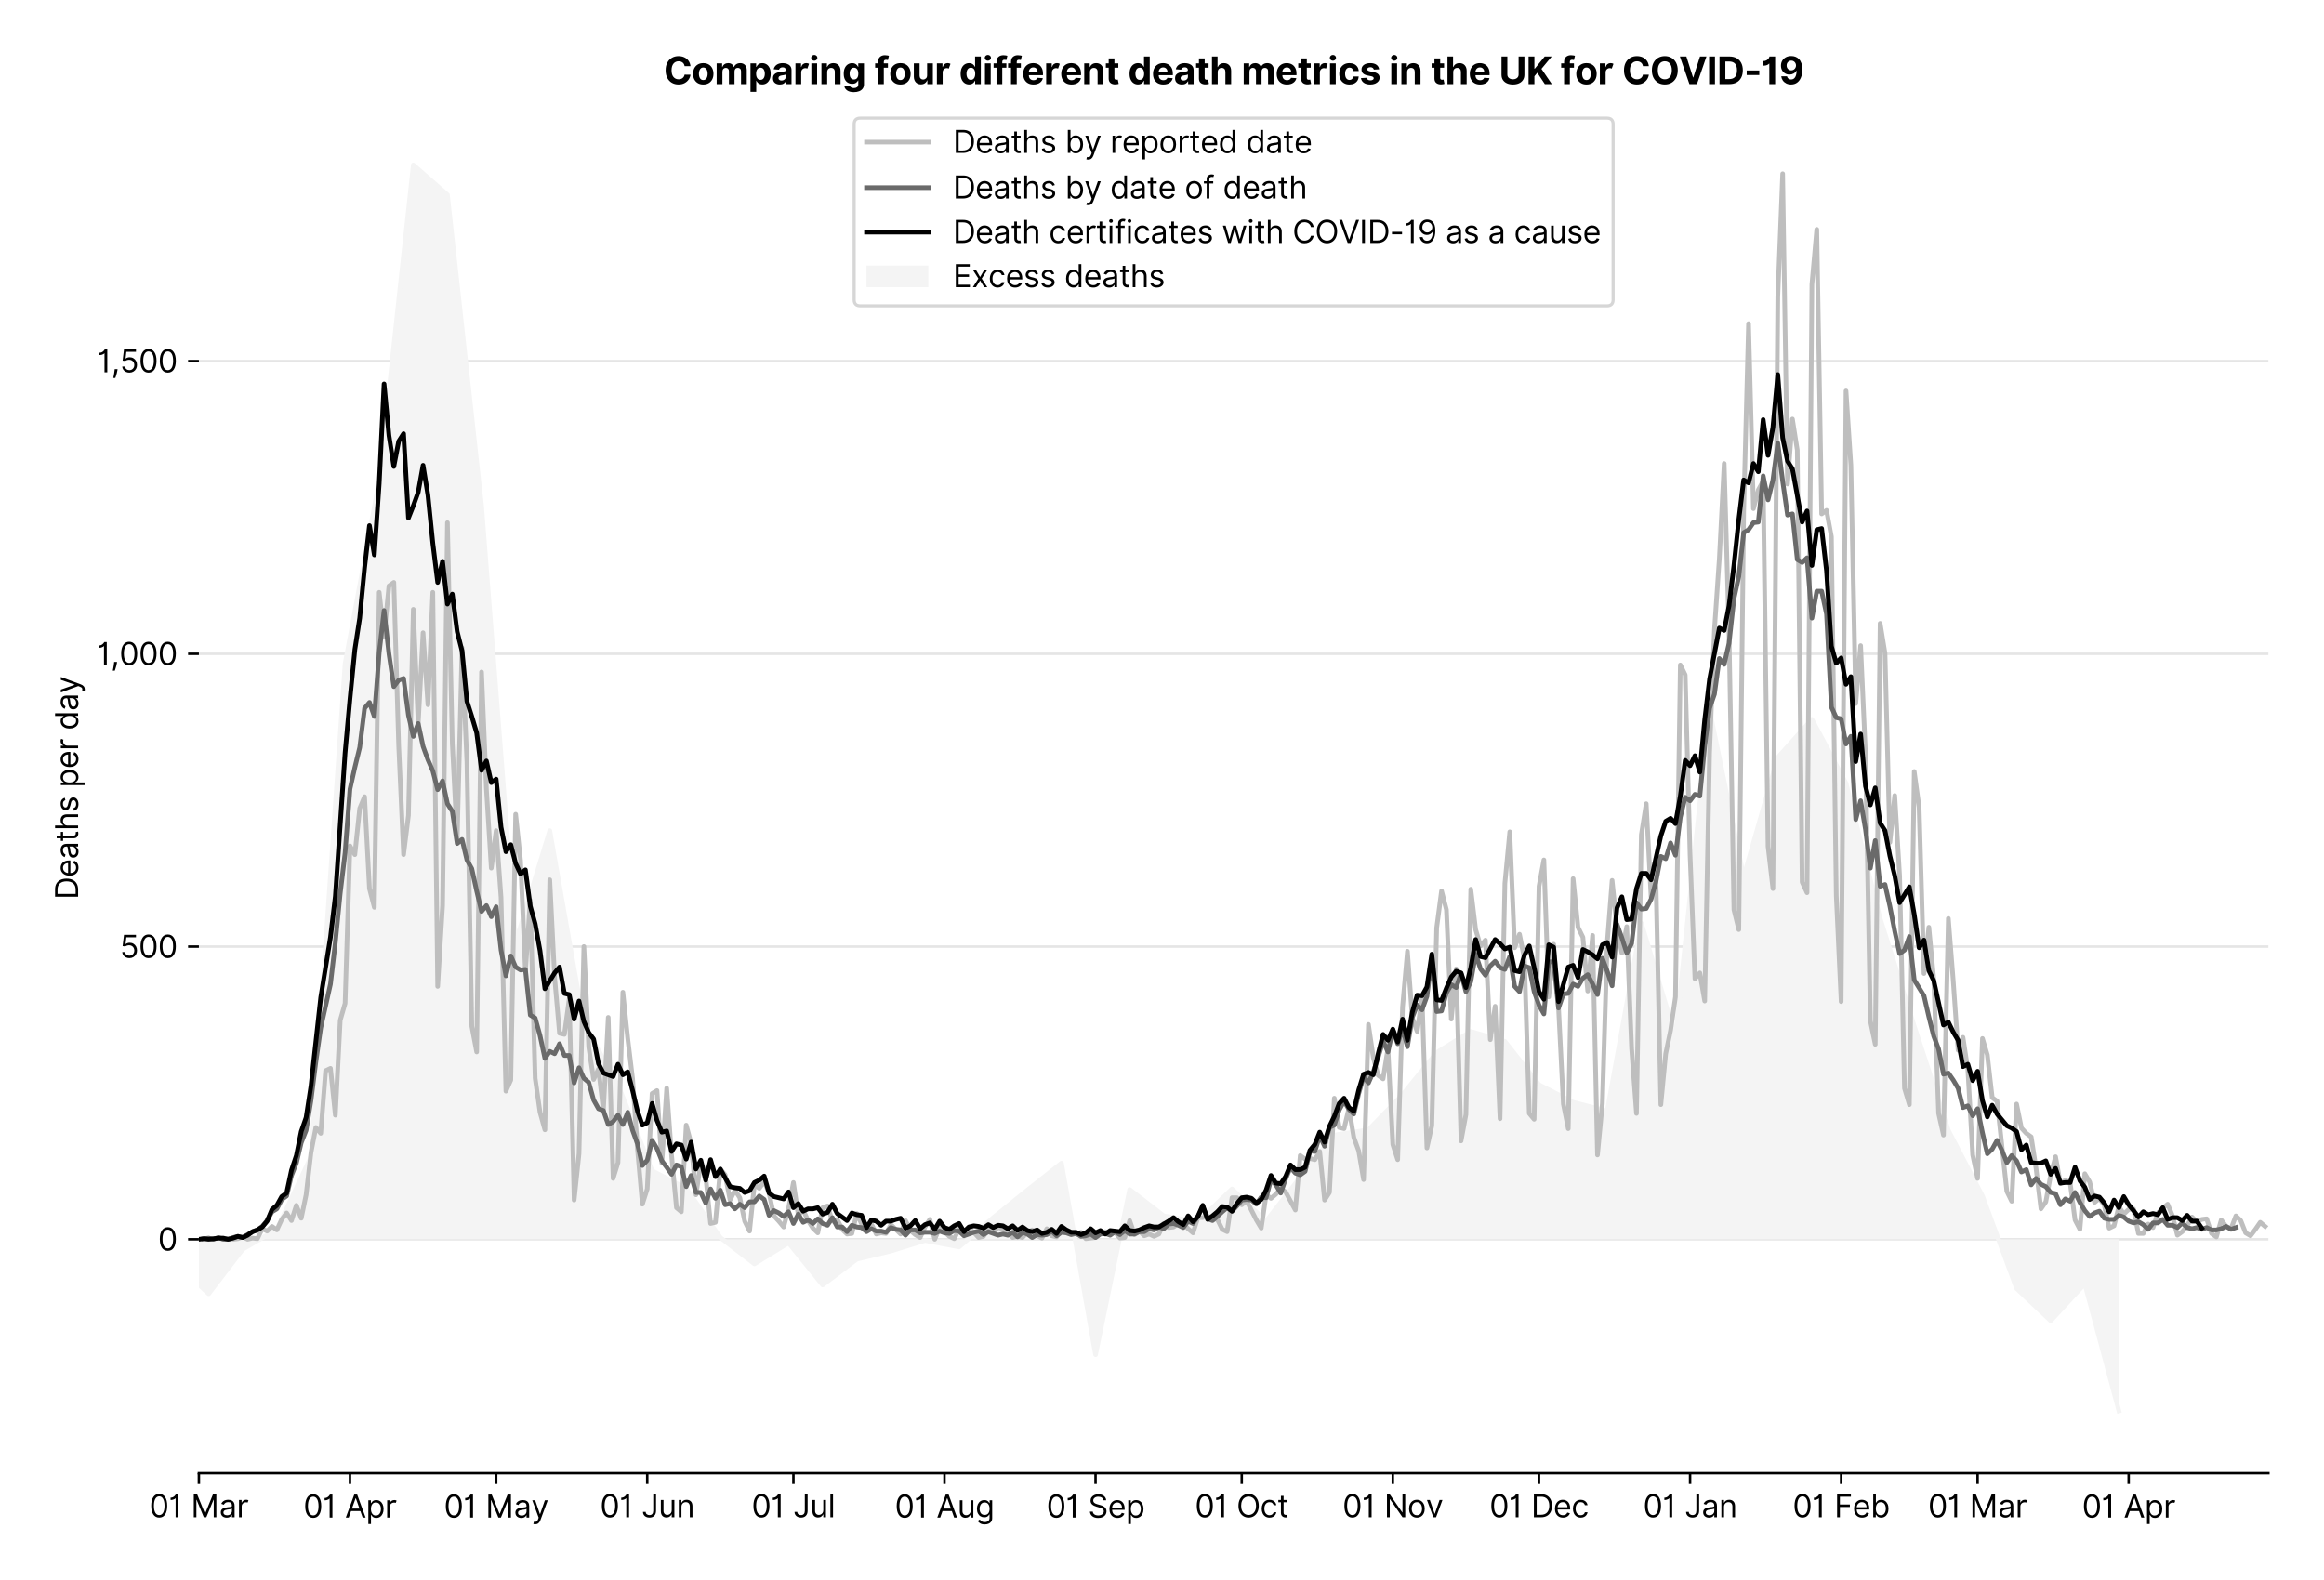 <?xml version="1.0" encoding="utf-8" standalone="no"?>
<!DOCTYPE svg PUBLIC "-//W3C//DTD SVG 1.1//EN"
  "http://www.w3.org/Graphics/SVG/1.1/DTD/svg11.dtd">
<svg version="1.1" viewBox="0 0 751.956 511.276" xmlns="http://www.w3.org/2000/svg" xmlns:xlink="http://www.w3.org/1999/xlink">
 <defs>
  <style type="text/css">*{stroke-linecap:butt;stroke-linejoin:round;}</style>
 </defs>
 <g id="figure_1">
  <g id="patch_1">
   <path d="M 0 511.276 
L 751.956 511.276 
L 751.956 0 
L 0 0 
z
" style="fill:#ffffff;"/>
  </g>
  <g id="axes_1">
   <g id="patch_2">
    <path d="M 64.356 476.745 
L 733.956 476.745 
L 733.956 33.225 
L 64.356 33.225 
z
" style="fill:#ffffff;"/>
   </g>
   <g id="matplotlib.axis_1">
    <g id="xtick_1">
     <g id="line2d_1">
      <defs>
       <path d="M 0 0 
L 0 3.5 
" id="m42f3f07c8b" style="stroke:#000000;stroke-width:0.8;"/>
      </defs>
      <g>
       <use style="stroke:#000000;stroke-width:0.8;" x="64.356" xlink:href="#m42f3f07c8b" y="476.745"/>
      </g>
     </g>
     <g id="text_1">
      <!-- 01 Mar -->
      <g transform="translate(48.32 491.018)scale(0.1 -0.1)">
       <defs>
        <path d="M 2000 -64 
Q 1230 -64 806 561 
Q 382 1186 382 2327 
Q 382 3459 809 4088 
Q 1236 4718 2000 4718 
Q 2764 4718 3191 4088 
Q 3618 3459 3618 2327 
Q 3618 1186 3194 561 
Q 2771 -64 2000 -64 
z
M 2000 436 
Q 2509 436 2791 927 
Q 3073 1418 3073 2327 
Q 3073 3234 2789 3730 
Q 2505 4227 2000 4227 
Q 1496 4227 1211 3730 
Q 927 3234 927 2327 
Q 927 1418 1210 927 
Q 1493 436 2000 436 
z
" id="Inter-Regular-30" transform="scale(0.016)"/>
        <path d="M 1973 4655 
L 1973 0 
L 1409 0 
L 1409 3836 
L 1373 3836 
Q 1341 3773 1209 3692 
Q 1077 3611 868 3551 
Q 659 3491 391 3491 
L 391 3964 
Q 661 3964 859 4061 
Q 1057 4159 1190 4291 
Q 1323 4423 1392 4529 
Q 1461 4636 1473 4655 
L 1973 4655 
z
" id="Inter-Regular-31" transform="scale(0.016)"/>
        <path id="Inter-Regular-20" transform="scale(0.016)"/>
        <path d="M 564 4655 
L 1236 4655 
L 2818 791 
L 2873 791 
L 4455 4655 
L 5127 4655 
L 5127 0 
L 4600 0 
L 4600 3536 
L 4555 3536 
L 3100 0 
L 2591 0 
L 1136 3536 
L 1091 3536 
L 1091 0 
L 564 0 
L 564 4655 
z
" id="Inter-Regular-4d" transform="scale(0.016)"/>
        <path d="M 1518 -82 
Q 1186 -82 916 44 
Q 646 170 486 410 
Q 327 650 327 991 
Q 327 1291 445 1478 
Q 564 1666 761 1773 
Q 959 1880 1199 1933 
Q 1439 1986 1682 2018 
Q 2000 2059 2199 2080 
Q 2398 2102 2490 2154 
Q 2582 2207 2582 2336 
L 2582 2355 
Q 2582 2691 2399 2877 
Q 2216 3064 1846 3064 
Q 1461 3064 1243 2895 
Q 1025 2727 936 2536 
L 427 2718 
Q 564 3036 792 3214 
Q 1021 3393 1292 3464 
Q 1564 3536 1827 3536 
Q 1996 3536 2215 3496 
Q 2434 3457 2640 3334 
Q 2846 3211 2982 2963 
Q 3118 2716 3118 2300 
L 3118 0 
L 2582 0 
L 2582 473 
L 2555 473 
Q 2500 359 2373 229 
Q 2246 100 2034 9 
Q 1823 -82 1518 -82 
z
M 1600 400 
Q 1918 400 2137 525 
Q 2357 650 2469 847 
Q 2582 1045 2582 1264 
L 2582 1755 
Q 2548 1714 2433 1681 
Q 2318 1648 2169 1624 
Q 2021 1600 1881 1583 
Q 1741 1566 1655 1555 
Q 1446 1527 1265 1467 
Q 1084 1407 974 1287 
Q 864 1168 864 964 
Q 864 684 1072 542 
Q 1280 400 1600 400 
z
" id="Inter-Regular-61" transform="scale(0.016)"/>
        <path d="M 491 0 
L 491 3491 
L 1009 3491 
L 1009 2964 
L 1046 2964 
Q 1139 3223 1389 3384 
Q 1639 3545 1955 3545 
Q 2100 3545 2209 3511 
Q 2318 3477 2400 3418 
L 2218 2964 
Q 2161 2993 2085 3010 
Q 2009 3027 1909 3027 
Q 1527 3027 1277 2794 
Q 1027 2561 1027 2209 
L 1027 0 
L 491 0 
z
" id="Inter-Regular-72" transform="scale(0.016)"/>
       </defs>
       <use xlink:href="#Inter-Regular-30"/>
       <use x="62.5" xlink:href="#Inter-Regular-31"/>
       <use x="106.676" xlink:href="#Inter-Regular-20"/>
       <use x="134.801" xlink:href="#Inter-Regular-4d"/>
       <use x="225.994" xlink:href="#Inter-Regular-61"/>
       <use x="282.386" xlink:href="#Inter-Regular-72"/>
      </g>
     </g>
    </g>
    <g id="xtick_2">
     <g id="line2d_2">
      <g>
       <use style="stroke:#000000;stroke-width:0.8;" x="113.236" xlink:href="#m42f3f07c8b" y="476.745"/>
      </g>
     </g>
     <g id="text_2">
      <!-- 01 Apr -->
      <g transform="translate(98.151 491.117)scale(0.1 -0.1)">
       <defs>
        <path d="M 755 0 
L 164 0 
L 1873 4655 
L 2455 4655 
L 4164 0 
L 3573 0 
L 3105 1318 
L 1223 1318 
L 755 0 
z
M 1400 1818 
L 2927 1818 
L 2182 3918 
L 2146 3918 
L 1400 1818 
z
" id="Inter-Regular-41" transform="scale(0.016)"/>
        <path d="M 491 -1309 
L 491 3491 
L 1009 3491 
L 1009 2936 
L 1073 2936 
Q 1132 3027 1237 3169 
Q 1343 3311 1542 3423 
Q 1741 3536 2082 3536 
Q 2523 3536 2859 3315 
Q 3196 3095 3384 2690 
Q 3573 2286 3573 1736 
Q 3573 1182 3384 776 
Q 3196 370 2861 148 
Q 2527 -73 2091 -73 
Q 1755 -73 1552 39 
Q 1350 152 1241 296 
Q 1132 441 1073 536 
L 1027 536 
L 1027 -1309 
L 491 -1309 
z
M 1018 1745 
Q 1018 1152 1276 780 
Q 1534 409 2018 409 
Q 2355 409 2581 587 
Q 2807 766 2921 1069 
Q 3036 1373 3036 1745 
Q 3036 2114 2923 2410 
Q 2811 2707 2585 2881 
Q 2359 3055 2018 3055 
Q 1527 3055 1272 2693 
Q 1018 2332 1018 1745 
z
" id="Inter-Regular-70" transform="scale(0.016)"/>
       </defs>
       <use xlink:href="#Inter-Regular-30"/>
       <use x="62.5" xlink:href="#Inter-Regular-31"/>
       <use x="106.676" xlink:href="#Inter-Regular-20"/>
       <use x="134.801" xlink:href="#Inter-Regular-41"/>
       <use x="202.415" xlink:href="#Inter-Regular-70"/>
       <use x="263.352" xlink:href="#Inter-Regular-72"/>
      </g>
     </g>
    </g>
    <g id="xtick_3">
     <g id="line2d_3">
      <g>
       <use style="stroke:#000000;stroke-width:0.8;" x="160.538" xlink:href="#m42f3f07c8b" y="476.745"/>
      </g>
     </g>
     <g id="text_3">
      <!-- 01 May -->
      <g transform="translate(143.635 491.117)scale(0.1 -0.1)">
       <defs>
        <path d="M 818 -1355 
Q 682 -1355 575 -1333 
Q 468 -1311 427 -1291 
L 564 -818 
Q 857 -893 1053 -814 
Q 1250 -736 1391 -345 
L 1509 -18 
L 218 3491 
L 800 3491 
L 1764 709 
L 1800 709 
L 2764 3491 
L 3346 3491 
L 1846 -564 
Q 1550 -1355 818 -1355 
z
" id="Inter-Regular-79" transform="scale(0.016)"/>
       </defs>
       <use xlink:href="#Inter-Regular-30"/>
       <use x="62.5" xlink:href="#Inter-Regular-31"/>
       <use x="106.676" xlink:href="#Inter-Regular-20"/>
       <use x="134.801" xlink:href="#Inter-Regular-4d"/>
       <use x="225.994" xlink:href="#Inter-Regular-61"/>
       <use x="282.386" xlink:href="#Inter-Regular-79"/>
      </g>
     </g>
    </g>
    <g id="xtick_4">
     <g id="line2d_4">
      <g>
       <use style="stroke:#000000;stroke-width:0.8;" x="209.418" xlink:href="#m42f3f07c8b" y="476.745"/>
      </g>
     </g>
     <g id="text_4">
      <!-- 01 Jun -->
      <g transform="translate(194.133 491.018)scale(0.1 -0.1)">
       <defs>
        <path d="M 2346 4655 
L 2909 4655 
L 2909 1327 
Q 2909 657 2549 296 
Q 2189 -64 1582 -64 
Q 1200 -64 902 76 
Q 605 216 434 475 
Q 264 734 264 1091 
L 818 1091 
Q 818 795 1034 615 
Q 1250 436 1582 436 
Q 1948 436 2147 664 
Q 2346 893 2346 1327 
L 2346 4655 
z
" id="Inter-Regular-4a" transform="scale(0.016)"/>
        <path d="M 2691 1427 
L 2691 3491 
L 3227 3491 
L 3227 0 
L 2691 0 
L 2691 591 
L 2655 591 
Q 2532 325 2273 140 
Q 2014 -45 1618 -45 
Q 1127 -45 809 280 
Q 491 605 491 1273 
L 491 3491 
L 1027 3491 
L 1027 1309 
Q 1027 927 1242 700 
Q 1457 473 1791 473 
Q 1991 473 2199 575 
Q 2407 677 2549 888 
Q 2691 1100 2691 1427 
z
" id="Inter-Regular-75" transform="scale(0.016)"/>
        <path d="M 1027 2100 
L 1027 0 
L 491 0 
L 491 3491 
L 1009 3491 
L 1009 2945 
L 1055 2945 
Q 1177 3211 1427 3373 
Q 1677 3536 2073 3536 
Q 2602 3536 2928 3211 
Q 3255 2886 3255 2218 
L 3255 0 
L 2718 0 
L 2718 2182 
Q 2718 2593 2504 2824 
Q 2291 3055 1918 3055 
Q 1534 3055 1280 2806 
Q 1027 2557 1027 2100 
z
" id="Inter-Regular-6e" transform="scale(0.016)"/>
       </defs>
       <use xlink:href="#Inter-Regular-30"/>
       <use x="62.5" xlink:href="#Inter-Regular-31"/>
       <use x="106.676" xlink:href="#Inter-Regular-20"/>
       <use x="134.801" xlink:href="#Inter-Regular-4a"/>
       <use x="189.063" xlink:href="#Inter-Regular-75"/>
       <use x="247.159" xlink:href="#Inter-Regular-6e"/>
      </g>
     </g>
    </g>
    <g id="xtick_5">
     <g id="line2d_5">
      <g>
       <use style="stroke:#000000;stroke-width:0.8;" x="256.72" xlink:href="#m42f3f07c8b" y="476.745"/>
      </g>
     </g>
     <g id="text_5">
      <!-- 01 Jul -->
      <g transform="translate(243.177 491.018)scale(0.1 -0.1)">
       <defs>
        <path d="M 1027 4655 
L 1027 0 
L 491 0 
L 491 4655 
L 1027 4655 
z
" id="Inter-Regular-6c" transform="scale(0.016)"/>
       </defs>
       <use xlink:href="#Inter-Regular-30"/>
       <use x="62.5" xlink:href="#Inter-Regular-31"/>
       <use x="106.676" xlink:href="#Inter-Regular-20"/>
       <use x="134.801" xlink:href="#Inter-Regular-4a"/>
       <use x="189.063" xlink:href="#Inter-Regular-75"/>
       <use x="247.159" xlink:href="#Inter-Regular-6c"/>
      </g>
     </g>
    </g>
    <g id="xtick_6">
     <g id="line2d_6">
      <g>
       <use style="stroke:#000000;stroke-width:0.8;" x="305.6" xlink:href="#m42f3f07c8b" y="476.745"/>
      </g>
     </g>
     <g id="text_6">
      <!-- 01 Aug -->
      <g transform="translate(289.528 491.117)scale(0.1 -0.1)">
       <defs>
        <path d="M 1900 -1382 
Q 1316 -1382 976 -1169 
Q 636 -957 473 -682 
L 900 -382 
Q 973 -477 1084 -601 
Q 1196 -725 1390 -817 
Q 1584 -909 1900 -909 
Q 2323 -909 2598 -704 
Q 2873 -500 2873 -64 
L 2873 645 
L 2827 645 
Q 2768 550 2660 410 
Q 2552 270 2351 162 
Q 2150 55 1809 55 
Q 1386 55 1051 255 
Q 716 455 521 836 
Q 327 1218 327 1764 
Q 327 2300 516 2699 
Q 705 3098 1041 3317 
Q 1377 3536 1818 3536 
Q 2159 3536 2360 3423 
Q 2561 3311 2669 3169 
Q 2777 3027 2836 2936 
L 2891 2936 
L 2891 3491 
L 3409 3491 
L 3409 -100 
Q 3409 -550 3205 -833 
Q 3002 -1116 2660 -1249 
Q 2318 -1382 1900 -1382 
z
M 1882 536 
Q 2366 536 2624 864 
Q 2882 1193 2882 1773 
Q 2882 2339 2627 2697 
Q 2373 3055 1882 3055 
Q 1541 3055 1315 2882 
Q 1089 2709 976 2418 
Q 864 2127 864 1773 
Q 864 1227 1120 881 
Q 1377 536 1882 536 
z
" id="Inter-Regular-67" transform="scale(0.016)"/>
       </defs>
       <use xlink:href="#Inter-Regular-30"/>
       <use x="62.5" xlink:href="#Inter-Regular-31"/>
       <use x="106.676" xlink:href="#Inter-Regular-20"/>
       <use x="134.801" xlink:href="#Inter-Regular-41"/>
       <use x="202.415" xlink:href="#Inter-Regular-75"/>
       <use x="260.511" xlink:href="#Inter-Regular-67"/>
      </g>
     </g>
    </g>
    <g id="xtick_7">
     <g id="line2d_7">
      <g>
       <use style="stroke:#000000;stroke-width:0.8;" x="354.479" xlink:href="#m42f3f07c8b" y="476.745"/>
      </g>
     </g>
     <g id="text_7">
      <!-- 01 Sep -->
      <g transform="translate(338.592 491.117)scale(0.1 -0.1)">
       <defs>
        <path d="M 3109 3491 
Q 3068 3836 2777 4027 
Q 2486 4218 2064 4218 
Q 1600 4218 1318 3999 
Q 1036 3780 1036 3445 
Q 1036 3195 1189 3042 
Q 1343 2889 1553 2803 
Q 1764 2718 1936 2673 
L 2409 2545 
Q 2591 2498 2815 2414 
Q 3039 2330 3244 2185 
Q 3450 2041 3584 1816 
Q 3718 1591 3718 1264 
Q 3718 886 3521 581 
Q 3325 277 2949 97 
Q 2573 -82 2036 -82 
Q 1286 -82 845 272 
Q 405 627 364 1200 
L 946 1200 
Q 968 936 1124 764 
Q 1280 593 1519 510 
Q 1759 427 2036 427 
Q 2359 427 2616 533 
Q 2873 639 3023 828 
Q 3173 1018 3173 1273 
Q 3173 1505 3043 1650 
Q 2914 1795 2702 1886 
Q 2491 1977 2246 2045 
L 1673 2209 
Q 1127 2366 809 2657 
Q 491 2948 491 3418 
Q 491 3809 703 4101 
Q 916 4393 1276 4555 
Q 1636 4718 2082 4718 
Q 2532 4718 2882 4558 
Q 3232 4398 3437 4120 
Q 3643 3843 3655 3491 
L 3109 3491 
z
" id="Inter-Regular-53" transform="scale(0.016)"/>
        <path d="M 1955 -73 
Q 1450 -73 1085 151 
Q 721 375 524 778 
Q 327 1182 327 1718 
Q 327 2255 524 2665 
Q 721 3075 1074 3305 
Q 1427 3536 1900 3536 
Q 2173 3536 2439 3445 
Q 2705 3355 2923 3151 
Q 3141 2948 3270 2614 
Q 3400 2280 3400 1791 
L 3400 1564 
L 866 1564 
Q 884 1005 1183 707 
Q 1482 409 1955 409 
Q 2271 409 2498 545 
Q 2725 682 2827 955 
L 3346 809 
Q 3223 414 2854 170 
Q 2486 -73 1955 -73 
z
M 866 2027 
L 2855 2027 
Q 2855 2470 2595 2762 
Q 2336 3055 1900 3055 
Q 1593 3055 1368 2911 
Q 1143 2768 1013 2533 
Q 884 2298 866 2027 
z
" id="Inter-Regular-65" transform="scale(0.016)"/>
       </defs>
       <use xlink:href="#Inter-Regular-30"/>
       <use x="62.5" xlink:href="#Inter-Regular-31"/>
       <use x="106.676" xlink:href="#Inter-Regular-20"/>
       <use x="134.801" xlink:href="#Inter-Regular-53"/>
       <use x="198.58" xlink:href="#Inter-Regular-65"/>
       <use x="256.818" xlink:href="#Inter-Regular-70"/>
      </g>
     </g>
    </g>
    <g id="xtick_8">
     <g id="line2d_8">
      <g>
       <use style="stroke:#000000;stroke-width:0.8;" x="401.782" xlink:href="#m42f3f07c8b" y="476.745"/>
      </g>
     </g>
     <g id="text_8">
      <!-- 01 Oct -->
      <g transform="translate(386.626 491.018)scale(0.1 -0.1)">
       <defs>
        <path d="M 4491 2327 
Q 4491 1591 4225 1054 
Q 3959 518 3495 227 
Q 3032 -64 2436 -64 
Q 1841 -64 1377 227 
Q 914 518 648 1054 
Q 382 1591 382 2327 
Q 382 3064 648 3600 
Q 914 4136 1377 4427 
Q 1841 4718 2436 4718 
Q 3032 4718 3495 4427 
Q 3959 4136 4225 3600 
Q 4491 3064 4491 2327 
z
M 3946 2327 
Q 3946 2932 3744 3348 
Q 3543 3764 3201 3977 
Q 2859 4191 2436 4191 
Q 2014 4191 1672 3977 
Q 1330 3764 1128 3348 
Q 927 2932 927 2327 
Q 927 1723 1128 1307 
Q 1330 891 1672 677 
Q 2014 464 2436 464 
Q 2859 464 3201 677 
Q 3543 891 3744 1307 
Q 3946 1723 3946 2327 
z
" id="Inter-Regular-4f" transform="scale(0.016)"/>
        <path d="M 1909 -73 
Q 1418 -73 1063 159 
Q 709 391 518 798 
Q 327 1205 327 1727 
Q 327 2259 524 2667 
Q 721 3075 1074 3305 
Q 1427 3536 1900 3536 
Q 2268 3536 2563 3400 
Q 2859 3264 3047 3018 
Q 3236 2773 3282 2445 
L 2746 2445 
Q 2684 2684 2474 2869 
Q 2264 3055 1909 3055 
Q 1439 3055 1151 2697 
Q 864 2339 864 1745 
Q 864 1139 1148 774 
Q 1432 409 1909 409 
Q 2223 409 2447 570 
Q 2671 732 2746 1018 
L 3282 1018 
Q 3236 709 3058 462 
Q 2880 216 2588 71 
Q 2296 -73 1909 -73 
z
" id="Inter-Regular-63" transform="scale(0.016)"/>
        <path d="M 2009 3491 
L 2009 3036 
L 1264 3036 
L 1264 1000 
Q 1264 773 1331 660 
Q 1398 548 1503 510 
Q 1609 473 1727 473 
Q 1816 473 1873 483 
Q 1930 493 1964 500 
L 2073 18 
Q 2018 -2 1920 -23 
Q 1823 -45 1673 -45 
Q 1446 -45 1228 52 
Q 1011 150 869 350 
Q 727 550 727 855 
L 727 3036 
L 200 3036 
L 200 3491 
L 727 3491 
L 727 4327 
L 1264 4327 
L 1264 3491 
L 2009 3491 
z
" id="Inter-Regular-74" transform="scale(0.016)"/>
       </defs>
       <use xlink:href="#Inter-Regular-30"/>
       <use x="62.5" xlink:href="#Inter-Regular-31"/>
       <use x="106.676" xlink:href="#Inter-Regular-20"/>
       <use x="134.801" xlink:href="#Inter-Regular-4f"/>
       <use x="210.938" xlink:href="#Inter-Regular-63"/>
       <use x="266.761" xlink:href="#Inter-Regular-74"/>
      </g>
     </g>
    </g>
    <g id="xtick_9">
     <g id="line2d_9">
      <g>
       <use style="stroke:#000000;stroke-width:0.8;" x="450.661" xlink:href="#m42f3f07c8b" y="476.745"/>
      </g>
     </g>
     <g id="text_9">
      <!-- 01 Nov -->
      <g transform="translate(434.39 491.018)scale(0.1 -0.1)">
       <defs>
        <path d="M 4255 4655 
L 4255 0 
L 3709 0 
L 1173 3655 
L 1127 3655 
L 1127 0 
L 564 0 
L 564 4655 
L 1109 4655 
L 3655 991 
L 3700 991 
L 3700 4655 
L 4255 4655 
z
" id="Inter-Regular-4e" transform="scale(0.016)"/>
        <path d="M 1909 -73 
Q 1436 -73 1080 152 
Q 725 377 526 781 
Q 327 1186 327 1727 
Q 327 2273 526 2679 
Q 725 3086 1080 3311 
Q 1436 3536 1909 3536 
Q 2382 3536 2737 3311 
Q 3093 3086 3292 2679 
Q 3491 2273 3491 1727 
Q 3491 1186 3292 781 
Q 3093 377 2737 152 
Q 2382 -73 1909 -73 
z
M 1909 409 
Q 2268 409 2500 593 
Q 2732 777 2843 1077 
Q 2955 1377 2955 1727 
Q 2955 2077 2843 2379 
Q 2732 2682 2500 2868 
Q 2268 3055 1909 3055 
Q 1550 3055 1318 2868 
Q 1086 2682 975 2379 
Q 864 2077 864 1727 
Q 864 1377 975 1077 
Q 1086 777 1318 593 
Q 1550 409 1909 409 
z
" id="Inter-Regular-6f" transform="scale(0.016)"/>
        <path d="M 3346 3491 
L 2055 0 
L 1509 0 
L 218 3491 
L 800 3491 
L 1764 709 
L 1800 709 
L 2764 3491 
L 3346 3491 
z
" id="Inter-Regular-76" transform="scale(0.016)"/>
       </defs>
       <use xlink:href="#Inter-Regular-30"/>
       <use x="62.5" xlink:href="#Inter-Regular-31"/>
       <use x="106.676" xlink:href="#Inter-Regular-20"/>
       <use x="134.801" xlink:href="#Inter-Regular-4e"/>
       <use x="210.085" xlink:href="#Inter-Regular-6f"/>
       <use x="269.744" xlink:href="#Inter-Regular-76"/>
      </g>
     </g>
    </g>
    <g id="xtick_10">
     <g id="line2d_10">
      <g>
       <use style="stroke:#000000;stroke-width:0.8;" x="497.964" xlink:href="#m42f3f07c8b" y="476.745"/>
      </g>
     </g>
     <g id="text_10">
      <!-- 01 Dec -->
      <g transform="translate(481.927 491.018)scale(0.1 -0.1)">
       <defs>
        <path d="M 2000 0 
L 564 0 
L 564 4655 
L 2064 4655 
Q 2741 4655 3223 4376 
Q 3705 4098 3961 3578 
Q 4218 3059 4218 2336 
Q 4218 1609 3959 1085 
Q 3700 561 3204 280 
Q 2709 0 2000 0 
z
M 1127 500 
L 1964 500 
Q 2830 500 3251 992 
Q 3673 1484 3673 2336 
Q 3673 3182 3259 3668 
Q 2846 4155 2027 4155 
L 1127 4155 
L 1127 500 
z
" id="Inter-Regular-44" transform="scale(0.016)"/>
       </defs>
       <use xlink:href="#Inter-Regular-30"/>
       <use x="62.5" xlink:href="#Inter-Regular-31"/>
       <use x="106.676" xlink:href="#Inter-Regular-20"/>
       <use x="134.801" xlink:href="#Inter-Regular-44"/>
       <use x="206.676" xlink:href="#Inter-Regular-65"/>
       <use x="264.915" xlink:href="#Inter-Regular-63"/>
      </g>
     </g>
    </g>
    <g id="xtick_11">
     <g id="line2d_11">
      <g>
       <use style="stroke:#000000;stroke-width:0.8;" x="546.843" xlink:href="#m42f3f07c8b" y="476.745"/>
      </g>
     </g>
     <g id="text_11">
      <!-- 01 Jan -->
      <g transform="translate(531.644 491.018)scale(0.1 -0.1)">
       <use xlink:href="#Inter-Regular-30"/>
       <use x="62.5" xlink:href="#Inter-Regular-31"/>
       <use x="106.676" xlink:href="#Inter-Regular-20"/>
       <use x="134.801" xlink:href="#Inter-Regular-4a"/>
       <use x="189.063" xlink:href="#Inter-Regular-61"/>
       <use x="245.455" xlink:href="#Inter-Regular-6e"/>
      </g>
     </g>
    </g>
    <g id="xtick_12">
     <g id="line2d_12">
      <g>
       <use style="stroke:#000000;stroke-width:0.8;" x="595.723" xlink:href="#m42f3f07c8b" y="476.745"/>
      </g>
     </g>
     <g id="text_12">
      <!-- 01 Feb -->
      <g transform="translate(580.034 491.018)scale(0.1 -0.1)">
       <defs>
        <path d="M 564 0 
L 564 4655 
L 3355 4655 
L 3355 4155 
L 1127 4155 
L 1127 2582 
L 3146 2582 
L 3146 2082 
L 1127 2082 
L 1127 0 
L 564 0 
z
" id="Inter-Regular-46" transform="scale(0.016)"/>
        <path d="M 564 0 
L 564 4655 
L 1100 4655 
L 1100 2936 
L 1146 2936 
Q 1205 3027 1310 3169 
Q 1416 3311 1615 3423 
Q 1814 3536 2155 3536 
Q 2596 3536 2932 3315 
Q 3268 3095 3457 2690 
Q 3646 2286 3646 1736 
Q 3646 1182 3457 776 
Q 3268 370 2934 148 
Q 2600 -73 2164 -73 
Q 1827 -73 1625 39 
Q 1423 152 1314 296 
Q 1205 441 1146 536 
L 1082 536 
L 1082 0 
L 564 0 
z
M 1091 1745 
Q 1091 1152 1349 780 
Q 1607 409 2091 409 
Q 2427 409 2653 587 
Q 2880 766 2994 1069 
Q 3109 1373 3109 1745 
Q 3109 2114 2996 2410 
Q 2884 2707 2658 2881 
Q 2432 3055 2091 3055 
Q 1600 3055 1345 2693 
Q 1091 2332 1091 1745 
z
" id="Inter-Regular-62" transform="scale(0.016)"/>
       </defs>
       <use xlink:href="#Inter-Regular-30"/>
       <use x="62.5" xlink:href="#Inter-Regular-31"/>
       <use x="106.676" xlink:href="#Inter-Regular-20"/>
       <use x="134.801" xlink:href="#Inter-Regular-46"/>
       <use x="193.466" xlink:href="#Inter-Regular-65"/>
       <use x="251.705" xlink:href="#Inter-Regular-62"/>
      </g>
     </g>
    </g>
    <g id="xtick_13">
     <g id="line2d_13">
      <g>
       <use style="stroke:#000000;stroke-width:0.8;" x="639.872" xlink:href="#m42f3f07c8b" y="476.745"/>
      </g>
     </g>
     <g id="text_13">
      <!-- 01 Mar -->
      <g transform="translate(623.835 491.018)scale(0.1 -0.1)">
       <use xlink:href="#Inter-Regular-30"/>
       <use x="62.5" xlink:href="#Inter-Regular-31"/>
       <use x="106.676" xlink:href="#Inter-Regular-20"/>
       <use x="134.801" xlink:href="#Inter-Regular-4d"/>
       <use x="225.994" xlink:href="#Inter-Regular-61"/>
       <use x="282.386" xlink:href="#Inter-Regular-72"/>
      </g>
     </g>
    </g>
    <g id="xtick_14">
     <g id="line2d_14">
      <g>
       <use style="stroke:#000000;stroke-width:0.8;" x="688.751" xlink:href="#m42f3f07c8b" y="476.745"/>
      </g>
     </g>
     <g id="text_14">
      <!-- 01 Apr -->
      <g transform="translate(673.666 491.117)scale(0.1 -0.1)">
       <use xlink:href="#Inter-Regular-30"/>
       <use x="62.5" xlink:href="#Inter-Regular-31"/>
       <use x="106.676" xlink:href="#Inter-Regular-20"/>
       <use x="134.801" xlink:href="#Inter-Regular-41"/>
       <use x="202.415" xlink:href="#Inter-Regular-70"/>
       <use x="263.352" xlink:href="#Inter-Regular-72"/>
      </g>
     </g>
    </g>
   </g>
   <g id="matplotlib.axis_2">
    <g id="ytick_1">
     <g id="line2d_15">
      <path clip-path="url(#p1da709f94f)" d="M 64.356 401.069 
L 733.956 401.069 
" style="fill:none;stroke:#e5e5e5;stroke-linecap:square;stroke-width:0.8;"/>
     </g>
     <g id="line2d_16">
      <defs>
       <path d="M 0 0 
L -3.5 0 
" id="m7ccda7e18e" style="stroke:#000000;stroke-width:0.8;"/>
      </defs>
      <g>
       <use style="stroke:#000000;stroke-width:0.8;" x="64.356" xlink:href="#m7ccda7e18e" y="401.069"/>
      </g>
     </g>
     <g id="text_15">
      <!-- 0 -->
      <g transform="translate(51.106 404.706)scale(0.1 -0.1)">
       <use xlink:href="#Inter-Regular-30"/>
      </g>
     </g>
    </g>
    <g id="ytick_2">
     <g id="line2d_17">
      <path clip-path="url(#p1da709f94f)" d="M 64.356 306.332 
L 733.956 306.332 
" style="fill:none;stroke:#e5e5e5;stroke-linecap:square;stroke-width:0.8;"/>
     </g>
     <g id="line2d_18">
      <g>
       <use style="stroke:#000000;stroke-width:0.8;" x="64.356" xlink:href="#m7ccda7e18e" y="306.332"/>
      </g>
     </g>
     <g id="text_16">
      <!-- 500 -->
      <g transform="translate(38.777 309.969)scale(0.1 -0.1)">
       <defs>
        <path d="M 1936 -64 
Q 1536 -64 1216 95 
Q 896 255 702 532 
Q 509 809 491 1164 
L 1036 1164 
Q 1068 848 1324 642 
Q 1580 436 1936 436 
Q 2223 436 2447 570 
Q 2671 705 2799 940 
Q 2927 1175 2927 1473 
Q 2927 1777 2794 2017 
Q 2661 2257 2429 2395 
Q 2198 2534 1900 2536 
Q 1686 2539 1461 2472 
Q 1236 2405 1091 2300 
L 564 2364 
L 846 4655 
L 3264 4655 
L 3264 4155 
L 1318 4155 
L 1155 2782 
L 1182 2782 
Q 1325 2895 1541 2970 
Q 1757 3045 1991 3045 
Q 2418 3045 2753 2842 
Q 3089 2639 3281 2286 
Q 3473 1934 3473 1482 
Q 3473 1036 3274 687 
Q 3075 339 2727 137 
Q 2380 -64 1936 -64 
z
" id="Inter-Regular-35" transform="scale(0.016)"/>
       </defs>
       <use xlink:href="#Inter-Regular-35"/>
       <use x="60.795" xlink:href="#Inter-Regular-30"/>
       <use x="123.295" xlink:href="#Inter-Regular-30"/>
      </g>
     </g>
    </g>
    <g id="ytick_3">
     <g id="line2d_19">
      <path clip-path="url(#p1da709f94f)" d="M 64.356 211.596 
L 733.956 211.596 
" style="fill:none;stroke:#e5e5e5;stroke-linecap:square;stroke-width:0.8;"/>
     </g>
     <g id="line2d_20">
      <g>
       <use style="stroke:#000000;stroke-width:0.8;" x="64.356" xlink:href="#m7ccda7e18e" y="211.596"/>
      </g>
     </g>
     <g id="text_17">
      <!-- 1,000 -->
      <g transform="translate(31.391 215.232)scale(0.1 -0.1)">
       <defs>
        <path d="M 1291 636 
L 1255 391 
Q 1216 132 1137 -163 
Q 1059 -459 975 -720 
Q 891 -982 836 -1136 
L 427 -1136 
Q 457 -991 504 -752 
Q 552 -514 601 -219 
Q 650 75 682 382 
L 709 636 
L 1291 636 
z
" id="Inter-Regular-2c" transform="scale(0.016)"/>
       </defs>
       <use xlink:href="#Inter-Regular-31"/>
       <use x="44.176" xlink:href="#Inter-Regular-2c"/>
       <use x="72.159" xlink:href="#Inter-Regular-30"/>
       <use x="134.659" xlink:href="#Inter-Regular-30"/>
       <use x="197.159" xlink:href="#Inter-Regular-30"/>
      </g>
     </g>
    </g>
    <g id="ytick_4">
     <g id="line2d_21">
      <path clip-path="url(#p1da709f94f)" d="M 64.356 116.859 
L 733.956 116.859 
" style="fill:none;stroke:#e5e5e5;stroke-linecap:square;stroke-width:0.8;"/>
     </g>
     <g id="line2d_22">
      <g>
       <use style="stroke:#000000;stroke-width:0.8;" x="64.356" xlink:href="#m7ccda7e18e" y="116.859"/>
      </g>
     </g>
     <g id="text_18">
      <!-- 1,500 -->
      <g transform="translate(31.561 120.495)scale(0.1 -0.1)">
       <use xlink:href="#Inter-Regular-31"/>
       <use x="44.176" xlink:href="#Inter-Regular-2c"/>
       <use x="72.159" xlink:href="#Inter-Regular-35"/>
       <use x="132.955" xlink:href="#Inter-Regular-30"/>
       <use x="195.455" xlink:href="#Inter-Regular-30"/>
      </g>
     </g>
    </g>
    <g id="text_19">
     <!-- Deaths per day -->
     <g transform="translate(25.273 291.094)rotate(-90)scale(0.1 -0.1)">
      <defs>
       <path d="M 1027 2100 
L 1027 0 
L 491 0 
L 491 4655 
L 1027 4655 
L 1027 2945 
L 1073 2945 
Q 1196 3216 1442 3376 
Q 1689 3536 2100 3536 
Q 2636 3536 2963 3213 
Q 3291 2891 3291 2218 
L 3291 0 
L 2755 0 
L 2755 2182 
Q 2755 2598 2540 2826 
Q 2325 3055 1946 3055 
Q 1548 3055 1287 2806 
Q 1027 2557 1027 2100 
z
" id="Inter-Regular-68" transform="scale(0.016)"/>
       <path d="M 2964 2709 
L 2482 2573 
Q 2411 2755 2245 2914 
Q 2080 3073 1727 3073 
Q 1407 3073 1194 2926 
Q 982 2780 982 2555 
Q 982 2355 1127 2239 
Q 1273 2123 1582 2045 
L 2100 1918 
Q 3027 1691 3027 973 
Q 3027 673 2855 436 
Q 2684 200 2377 63 
Q 2071 -73 1664 -73 
Q 1130 -73 780 159 
Q 430 391 336 836 
L 846 964 
Q 989 400 1655 400 
Q 2030 400 2251 560 
Q 2473 720 2473 945 
Q 2473 1316 1955 1436 
L 1373 1573 
Q 893 1686 669 1926 
Q 446 2166 446 2527 
Q 446 2823 613 3050 
Q 780 3277 1069 3406 
Q 1359 3536 1727 3536 
Q 2246 3536 2542 3309 
Q 2839 3082 2964 2709 
z
" id="Inter-Regular-73" transform="scale(0.016)"/>
       <path d="M 1809 -73 
Q 1373 -73 1039 148 
Q 705 370 516 776 
Q 327 1182 327 1736 
Q 327 2286 516 2690 
Q 705 3095 1041 3315 
Q 1377 3536 1818 3536 
Q 2159 3536 2358 3423 
Q 2557 3311 2662 3169 
Q 2768 3027 2827 2936 
L 2873 2936 
L 2873 4655 
L 3409 4655 
L 3409 0 
L 2891 0 
L 2891 536 
L 2827 536 
Q 2768 441 2659 296 
Q 2550 152 2348 39 
Q 2146 -73 1809 -73 
z
M 1882 409 
Q 2366 409 2624 780 
Q 2882 1152 2882 1745 
Q 2882 2332 2627 2693 
Q 2373 3055 1882 3055 
Q 1541 3055 1315 2881 
Q 1089 2707 976 2410 
Q 864 2114 864 1745 
Q 864 1373 978 1069 
Q 1093 766 1319 587 
Q 1546 409 1882 409 
z
" id="Inter-Regular-64" transform="scale(0.016)"/>
      </defs>
      <use xlink:href="#Inter-Regular-44"/>
      <use x="71.875" xlink:href="#Inter-Regular-65"/>
      <use x="130.114" xlink:href="#Inter-Regular-61"/>
      <use x="186.506" xlink:href="#Inter-Regular-74"/>
      <use x="222.869" xlink:href="#Inter-Regular-68"/>
      <use x="281.96" xlink:href="#Inter-Regular-73"/>
      <use x="334.233" xlink:href="#Inter-Regular-20"/>
      <use x="362.358" xlink:href="#Inter-Regular-70"/>
      <use x="423.296" xlink:href="#Inter-Regular-65"/>
      <use x="481.534" xlink:href="#Inter-Regular-72"/>
      <use x="519.886" xlink:href="#Inter-Regular-20"/>
      <use x="548.011" xlink:href="#Inter-Regular-64"/>
      <use x="610.085" xlink:href="#Inter-Regular-61"/>
      <use x="666.477" xlink:href="#Inter-Regular-79"/>
     </g>
    </g>
   </g>
   <g id="PolyCollection_1">
    <path clip-path="url(#p1da709f94f)" d="M -31.826 401.069 
L -31.826 401.069 
L -20.789 401.069 
L -9.751 401.069 
L 1.286 401.069 
L 12.323 401.069 
L 23.361 401.069 
L 34.398 401.069 
L 45.435 401.069 
L 56.472 401.069 
L 67.51 401.069 
L 78.547 401.069 
L 89.584 401.069 
L 100.622 401.069 
L 111.659 401.069 
L 122.696 401.069 
L 133.733 401.069 
L 144.771 401.069 
L 155.808 401.069 
L 166.845 401.069 
L 177.883 401.069 
L 188.92 401.069 
L 199.957 401.069 
L 210.995 401.069 
L 222.032 401.069 
L 233.069 401.069 
L 244.106 401.069 
L 255.144 401.069 
L 266.181 401.069 
L 277.218 401.069 
L 288.256 401.069 
L 299.293 401.069 
L 310.33 401.069 
L 321.367 401.069 
L 332.405 401.069 
L 343.442 401.069 
L 354.479 401.069 
L 365.517 401.069 
L 376.554 401.069 
L 387.591 401.069 
L 398.628 401.069 
L 409.666 401.069 
L 420.703 401.069 
L 431.74 401.069 
L 442.778 401.069 
L 453.815 401.069 
L 464.852 401.069 
L 475.889 401.069 
L 486.927 401.069 
L 497.964 401.069 
L 509.001 401.069 
L 520.039 401.069 
L 531.076 401.069 
L 542.113 401.069 
L 553.15 401.069 
L 564.188 401.069 
L 575.225 401.069 
L 586.262 401.069 
L 597.3 401.069 
L 608.337 401.069 
L 619.374 401.069 
L 630.411 401.069 
L 641.449 401.069 
L 652.486 401.069 
L 663.523 401.069 
L 674.561 401.069 
L 685.598 401.069 
L 685.598 401.069 
L 685.598 456.585 
L 674.561 415.469 
L 663.523 427.406 
L 652.486 416.985 
L 641.449 387.048 
L 630.411 365.827 
L 619.374 332.101 
L 608.337 297.238 
L 597.3 253.469 
L 586.262 232.817 
L 575.225 245.132 
L 564.188 283.785 
L 553.15 229.785 
L 542.113 335.511 
L 531.076 298.753 
L 520.039 359.574 
L 509.001 356.732 
L 497.964 351.048 
L 486.927 337.027 
L 475.889 333.806 
L 464.852 340.627 
L 453.815 354.269 
L 442.778 365.638 
L 431.74 367.343 
L 420.703 380.985 
L 409.666 395.196 
L 398.628 384.774 
L 387.591 395.385 
L 376.554 393.49 
L 365.517 384.964 
L 354.479 438.396 
L 343.442 376.438 
L 332.405 385.153 
L 321.367 394.059 
L 310.33 403.532 
L 299.293 401.448 
L 288.256 404.859 
L 277.218 407.511 
L 266.181 415.848 
L 255.144 402.206 
L 244.106 409.027 
L 233.069 400.501 
L 222.032 384.585 
L 210.995 378.901 
L 199.957 351.048 
L 188.92 331.532 
L 177.883 268.817 
L 166.845 305.006 
L 155.808 163.659 
L 144.771 63.048 
L 133.733 53.385 
L 122.696 155.701 
L 111.659 214.817 
L 100.622 374.353 
L 89.584 397.848 
L 78.547 404.29 
L 67.51 418.69 
L 56.472 408.269 
L 45.435 419.827 
L 34.398 418.311 
L 23.361 422.29 
L 12.323 417.174 
L 1.286 424.185 
L -9.751 407.322 
L -20.789 392.543 
L -31.826 399.743 
z
" style="fill:#f4f4f4;"/>
   </g>
   <g id="line2d_23">
    <path clip-path="url(#p1da709f94f)" d="M -1 420.692 
L 1.286 424.185 
L 12.323 417.174 
L 23.361 422.29 
L 34.398 418.311 
L 45.435 419.827 
L 56.472 408.269 
L 67.51 418.69 
L 78.547 404.29 
L 89.584 397.848 
L 100.622 374.353 
L 111.659 214.817 
L 122.696 155.701 
L 133.733 53.385 
L 144.771 63.048 
L 155.808 163.659 
L 166.845 305.006 
L 177.883 268.817 
L 188.92 331.532 
L 199.957 351.048 
L 210.995 378.901 
L 222.032 384.585 
L 233.069 400.501 
L 244.106 409.027 
L 255.144 402.206 
L 266.181 415.848 
L 277.218 407.511 
L 288.256 404.859 
L 299.293 401.448 
L 310.33 403.532 
L 321.367 394.059 
L 332.405 385.153 
L 343.442 376.438 
L 354.479 438.396 
L 365.517 384.964 
L 376.554 393.49 
L 387.591 395.385 
L 398.628 384.774 
L 409.666 395.196 
L 420.703 380.985 
L 431.74 367.343 
L 442.778 365.638 
L 453.815 354.269 
L 464.852 340.627 
L 475.889 333.806 
L 486.927 337.027 
L 497.964 351.048 
L 509.001 356.732 
L 520.039 359.574 
L 531.076 298.753 
L 542.113 335.511 
L 553.15 229.785 
L 564.188 283.785 
L 575.225 245.132 
L 586.262 232.817 
L 597.3 253.469 
L 608.337 297.238 
L 619.374 332.101 
L 630.411 365.827 
L 641.449 387.048 
L 652.486 416.985 
L 663.523 427.406 
L 674.561 415.469 
L 685.598 456.585 
" style="fill:none;stroke:#f4f4f4;stroke-linecap:square;stroke-width:1.5;"/>
   </g>
   <g id="line2d_24">
    <path clip-path="url(#p1da709f94f)" d="M 72.24 400.88 
L 73.817 400.88 
L 75.394 401.069 
L 76.97 400.88 
L 78.547 400.311 
L 80.124 401.069 
L 81.701 400.69 
L 83.277 400.88 
L 84.854 397.659 
L 86.431 398.417 
L 88.008 396.901 
L 89.584 398.038 
L 91.161 394.627 
L 92.738 392.543 
L 94.315 395.006 
L 95.891 390.08 
L 97.468 394.248 
L 99.045 386.669 
L 100.622 373.027 
L 102.198 364.88 
L 103.775 366.774 
L 105.352 346.501 
L 106.929 345.743 
L 108.505 360.901 
L 110.082 330.206 
L 111.659 324.711 
L 113.236 273.743 
L 114.812 276.585 
L 116.389 261.617 
L 117.966 257.827 
L 119.543 287.574 
L 121.119 293.638 
L 122.696 191.701 
L 124.273 205.911 
L 125.85 189.617 
L 127.426 188.48 
L 129.003 241.343 
L 130.58 276.585 
L 132.157 263.89 
L 133.733 197.196 
L 135.31 234.332 
L 136.887 204.774 
L 138.464 228.08 
L 140.041 191.701 
L 141.617 319.217 
L 143.194 293.069 
L 144.771 169.153 
L 146.348 240.585 
L 147.924 271.848 
L 149.501 209.701 
L 151.078 246.648 
L 152.655 332.101 
L 154.231 340.438 
L 155.808 217.469 
L 157.385 255.364 
L 158.962 280.943 
L 160.538 268.817 
L 162.115 290.417 
L 163.692 353.132 
L 165.269 349.532 
L 166.845 263.511 
L 168.422 278.48 
L 169.999 314.29 
L 171.576 291.364 
L 173.152 348.964 
L 174.729 359.953 
L 176.306 365.638 
L 177.883 284.732 
L 179.459 316.374 
L 181.036 334.374 
L 182.613 334.753 
L 184.19 323.196 
L 185.766 388.374 
L 187.343 373.406 
L 188.92 306.332 
L 190.497 338.922 
L 192.073 349.343 
L 193.65 345.932 
L 195.227 359.385 
L 196.804 329.259 
L 198.38 381.364 
L 199.957 376.248 
L 201.534 321.111 
L 203.111 336.08 
L 204.687 349.153 
L 206.264 371.89 
L 207.841 389.701 
L 209.418 384.774 
L 210.995 353.89 
L 212.571 352.943 
L 214.148 376.438 
L 215.725 352.185 
L 217.302 373.974 
L 218.878 390.838 
L 220.455 392.164 
L 222.032 364.122 
L 223.609 369.996 
L 225.185 386.669 
L 226.762 376.248 
L 228.339 380.796 
L 229.916 395.953 
L 231.492 395.574 
L 233.069 378.332 
L 234.646 380.227 
L 236.223 388.374 
L 237.799 385.153 
L 239.376 387.617 
L 240.953 395.196 
L 242.53 398.417 
L 244.106 383.259 
L 245.683 384.585 
L 247.26 382.311 
L 248.837 386.101 
L 250.413 393.49 
L 251.99 395.196 
L 253.567 397.09 
L 255.144 391.027 
L 256.72 382.69 
L 258.297 393.301 
L 259.874 391.596 
L 261.451 395.006 
L 263.027 397.469 
L 264.604 398.985 
L 266.181 390.838 
L 267.758 390.269 
L 269.334 395.196 
L 270.911 394.627 
L 272.488 397.848 
L 274.065 399.364 
L 275.641 399.174 
L 277.218 392.732 
L 278.795 396.143 
L 280.372 396.522 
L 281.949 396.143 
L 283.525 399.364 
L 285.102 398.985 
L 286.679 399.174 
L 288.256 396.332 
L 291.409 399.364 
L 292.986 395.006 
L 294.563 398.227 
L 296.139 399.553 
L 297.716 400.501 
L 299.293 397.09 
L 300.87 394.627 
L 302.446 401.069 
L 304.023 397.28 
L 305.6 398.606 
L 307.177 400.122 
L 308.753 400.88 
L 310.33 397.659 
L 311.907 398.417 
L 313.484 397.659 
L 315.06 398.796 
L 316.637 400.501 
L 318.214 400.122 
L 319.791 397.659 
L 321.367 398.606 
L 322.944 397.28 
L 324.521 397.659 
L 326.098 398.985 
L 327.674 400.501 
L 329.251 400.122 
L 330.828 400.501 
L 332.405 398.796 
L 333.981 398.038 
L 335.558 399.932 
L 337.135 400.69 
L 338.712 397.659 
L 340.288 399.932 
L 341.865 400.311 
L 343.442 398.038 
L 345.019 398.038 
L 346.595 398.796 
L 348.172 399.364 
L 349.749 398.796 
L 351.326 400.88 
L 354.479 400.501 
L 356.056 399.174 
L 357.633 398.606 
L 359.21 399.174 
L 360.786 398.796 
L 362.363 400.69 
L 363.94 400.501 
L 365.517 395.006 
L 367.093 399.553 
L 368.67 398.417 
L 370.247 399.932 
L 371.824 399.364 
L 373.4 400.122 
L 374.977 399.364 
L 376.554 395.953 
L 378.131 397.28 
L 379.707 397.09 
L 381.284 395.953 
L 382.861 395.953 
L 384.438 397.659 
L 386.014 398.985 
L 387.591 394.059 
L 389.168 394.059 
L 390.745 393.49 
L 392.321 394.438 
L 393.898 394.627 
L 395.475 397.848 
L 397.052 398.606 
L 398.628 387.617 
L 400.205 387.617 
L 401.782 389.89 
L 403.359 388.564 
L 406.512 394.817 
L 408.089 397.469 
L 409.666 386.669 
L 411.242 387.806 
L 412.819 386.48 
L 414.396 384.585 
L 415.973 385.722 
L 419.126 391.596 
L 420.703 373.974 
L 422.28 375.111 
L 423.856 374.922 
L 425.433 375.301 
L 427.01 372.648 
L 428.587 388.374 
L 430.164 385.911 
L 431.74 355.406 
L 433.317 364.88 
L 434.894 365.259 
L 436.471 358.627 
L 438.047 368.101 
L 439.624 372.459 
L 441.201 381.743 
L 442.778 331.532 
L 444.354 342.332 
L 445.931 348.017 
L 447.508 349.153 
L 449.085 339.301 
L 450.661 370.374 
L 452.238 375.301 
L 453.815 325.848 
L 455.392 307.848 
L 456.968 329.448 
L 458.545 333.806 
L 460.122 322.817 
L 461.699 371.511 
L 463.275 364.311 
L 464.852 300.269 
L 466.429 288.332 
L 468.006 294.396 
L 469.582 329.827 
L 471.159 313.532 
L 472.736 369.238 
L 474.313 360.711 
L 475.889 287.764 
L 477.466 300.838 
L 479.043 306.143 
L 480.62 304.248 
L 482.196 336.459 
L 483.773 325.659 
L 485.35 362.038 
L 486.927 285.869 
L 488.503 269.196 
L 490.08 306.711 
L 491.657 302.353 
L 493.234 310.311 
L 494.81 360.332 
L 496.387 362.227 
L 497.964 286.817 
L 499.541 278.29 
L 501.118 322.627 
L 502.694 305.574 
L 504.271 325.848 
L 505.848 357.301 
L 507.425 365.259 
L 509.001 284.353 
L 510.578 300.08 
L 512.155 303.301 
L 513.732 320.732 
L 515.308 302.732 
L 516.885 373.785 
L 518.462 357.111 
L 520.039 305.196 
L 521.615 284.922 
L 523.192 300.269 
L 524.769 308.417 
L 526.346 299.89 
L 527.922 339.301 
L 529.499 360.332 
L 531.076 270.143 
L 532.653 260.101 
L 534.229 290.227 
L 535.806 284.922 
L 537.383 357.49 
L 538.96 341.006 
L 540.536 333.427 
L 542.113 322.627 
L 543.69 215.196 
L 545.267 218.417 
L 546.843 276.774 
L 548.42 316.753 
L 549.997 314.859 
L 551.574 323.953 
L 553.15 243.806 
L 554.727 203.827 
L 556.304 180.901 
L 557.881 150.017 
L 559.457 204.964 
L 561.034 294.396 
L 562.611 300.838 
L 564.188 165.553 
L 565.764 104.732 
L 567.341 164.606 
L 568.918 158.543 
L 570.495 155.701 
L 572.072 273.932 
L 573.648 287.574 
L 575.225 96.017 
L 576.802 56.227 
L 578.379 156.648 
L 579.955 135.617 
L 581.532 145.659 
L 583.109 285.49 
L 584.686 288.901 
L 586.262 92.038 
L 587.839 74.227 
L 589.416 166.311 
L 590.993 165.174 
L 592.569 173.701 
L 594.146 289.848 
L 595.723 324.143 
L 597.3 126.522 
L 598.876 150.585 
L 600.453 227.701 
L 602.03 208.943 
L 603.607 244.185 
L 605.183 330.396 
L 606.76 337.974 
L 608.337 201.743 
L 609.914 211.406 
L 611.49 272.606 
L 613.067 257.448 
L 614.644 283.406 
L 616.221 352.185 
L 617.797 357.49 
L 619.374 249.68 
L 620.951 261.238 
L 622.528 315.048 
L 624.104 300.08 
L 625.681 316.753 
L 627.258 360.332 
L 628.835 367.343 
L 630.411 297.238 
L 631.988 317.322 
L 633.565 339.869 
L 635.142 335.701 
L 636.718 346.122 
L 638.295 373.785 
L 639.872 381.364 
L 641.449 336.08 
L 643.026 341.385 
L 644.602 355.217 
L 646.179 356.353 
L 649.333 385.532 
L 650.909 388.753 
L 652.486 357.301 
L 654.063 365.069 
L 655.64 366.774 
L 657.216 367.911 
L 658.793 378.143 
L 660.37 391.217 
L 661.947 388.943 
L 663.523 380.227 
L 665.1 374.353 
L 666.677 383.069 
L 668.254 381.932 
L 669.83 382.88 
L 671.407 394.817 
L 672.984 397.848 
L 674.561 379.848 
L 676.137 382.501 
L 677.714 389.132 
L 679.291 387.806 
L 680.868 390.08 
L 682.444 397.469 
L 684.021 396.711 
L 685.598 390.459 
L 687.175 392.922 
L 688.751 391.406 
L 690.328 391.217 
L 691.905 399.174 
L 693.482 399.174 
L 695.058 396.143 
L 696.635 397.28 
L 698.212 392.543 
L 699.789 391.027 
L 701.365 389.701 
L 702.942 393.49 
L 704.519 399.743 
L 706.096 398.606 
L 707.672 396.711 
L 709.249 393.869 
L 710.826 395.385 
L 712.403 394.627 
L 713.98 394.438 
L 715.556 399.174 
L 717.133 400.311 
L 718.71 394.817 
L 720.287 396.901 
L 721.863 397.659 
L 723.44 393.49 
L 725.017 395.006 
L 726.594 398.985 
L 728.17 399.932 
L 729.747 397.848 
L 731.324 395.574 
L 732.901 396.901 
L 732.901 396.901 
" style="fill:none;stroke:#bebebe;stroke-linecap:square;stroke-width:1.5;"/>
   </g>
   <g id="line2d_25">
    <path clip-path="url(#p1da709f94f)" d="M 65.933 400.88 
L 67.51 400.69 
L 69.087 401.069 
L 70.663 400.501 
L 72.24 401.069 
L 73.817 401.069 
L 75.394 400.501 
L 76.97 400.122 
L 78.547 400.501 
L 81.701 398.606 
L 83.277 398.038 
L 84.854 396.901 
L 86.431 395.006 
L 88.008 392.164 
L 89.584 391.217 
L 91.161 388.185 
L 92.738 387.048 
L 94.315 380.417 
L 95.891 376.438 
L 97.468 369.806 
L 99.045 365.827 
L 100.622 356.164 
L 102.198 343.659 
L 103.775 332.669 
L 106.929 318.459 
L 108.505 305.006 
L 110.082 289.09 
L 111.659 276.017 
L 113.236 255.364 
L 114.812 248.353 
L 116.389 241.911 
L 117.966 229.217 
L 119.543 227.322 
L 121.119 231.869 
L 122.696 211.217 
L 124.273 197.574 
L 125.85 211.596 
L 127.426 222.206 
L 129.003 220.122 
L 130.58 219.553 
L 132.157 231.49 
L 133.733 238.311 
L 135.31 234.143 
L 136.887 241.532 
L 138.464 245.89 
L 140.041 249.49 
L 141.617 255.553 
L 143.194 252.711 
L 144.771 260.101 
L 146.348 262.564 
L 147.924 272.985 
L 149.501 271.659 
L 151.078 278.29 
L 152.655 281.132 
L 154.231 288.332 
L 155.808 294.964 
L 157.385 293.069 
L 158.962 296.669 
L 160.538 293.448 
L 162.115 307.469 
L 163.692 315.806 
L 165.269 309.364 
L 166.845 312.964 
L 168.422 313.911 
L 169.999 313.722 
L 171.576 328.501 
L 173.152 329.448 
L 174.729 335.132 
L 176.306 342.522 
L 177.883 340.248 
L 179.459 341.006 
L 181.036 337.785 
L 182.613 341.574 
L 184.19 341.574 
L 185.766 350.48 
L 187.343 345.553 
L 188.92 348.964 
L 190.497 350.29 
L 192.073 355.974 
L 193.65 358.817 
L 195.227 359.385 
L 196.804 363.932 
L 198.38 362.985 
L 199.957 360.901 
L 201.534 363.932 
L 203.111 359.953 
L 204.687 365.827 
L 206.264 370.185 
L 207.841 377.196 
L 209.418 375.49 
L 210.995 369.048 
L 212.571 371.701 
L 214.148 375.68 
L 215.725 377.764 
L 217.302 380.038 
L 218.878 377.006 
L 220.455 377.574 
L 222.032 384.017 
L 223.609 380.417 
L 225.185 385.911 
L 226.762 385.911 
L 228.339 389.322 
L 229.916 384.774 
L 231.492 387.806 
L 233.069 385.153 
L 234.646 389.89 
L 236.223 389.511 
L 237.799 391.217 
L 239.376 389.701 
L 240.953 390.838 
L 242.53 388.943 
L 244.106 388.943 
L 245.683 387.048 
L 247.26 388.185 
L 248.837 393.301 
L 250.413 391.785 
L 251.99 392.543 
L 253.567 393.68 
L 255.144 392.164 
L 256.72 395.953 
L 258.297 392.922 
L 259.874 395.574 
L 261.451 394.817 
L 263.027 395.953 
L 264.604 394.438 
L 266.181 395.953 
L 267.758 396.522 
L 269.334 394.059 
L 270.911 397.09 
L 272.488 397.09 
L 274.065 398.606 
L 275.641 396.522 
L 277.218 397.09 
L 278.795 397.28 
L 280.372 398.606 
L 281.949 397.659 
L 283.525 398.417 
L 285.102 398.417 
L 286.679 398.796 
L 288.256 397.28 
L 289.832 397.848 
L 291.409 398.038 
L 292.986 399.743 
L 294.563 398.038 
L 296.139 398.038 
L 297.716 398.985 
L 299.293 398.796 
L 300.87 398.796 
L 302.446 399.174 
L 304.023 398.417 
L 305.6 398.985 
L 307.177 399.174 
L 308.753 398.227 
L 310.33 398.417 
L 311.907 399.932 
L 315.06 398.796 
L 316.637 398.417 
L 318.214 399.553 
L 319.791 398.606 
L 322.944 399.743 
L 324.521 399.364 
L 326.098 399.743 
L 327.674 398.796 
L 329.251 400.311 
L 330.828 398.796 
L 332.405 399.364 
L 333.981 400.501 
L 335.558 399.553 
L 337.135 399.743 
L 338.712 399.553 
L 340.288 398.417 
L 341.865 399.932 
L 343.442 398.796 
L 345.019 398.985 
L 346.595 399.553 
L 348.172 399.174 
L 349.749 400.122 
L 351.326 399.932 
L 352.903 399.364 
L 354.479 400.501 
L 356.056 399.364 
L 357.633 399.174 
L 359.21 399.743 
L 360.786 398.606 
L 362.363 399.553 
L 363.94 398.227 
L 365.517 399.364 
L 367.093 399.364 
L 368.67 398.606 
L 370.247 398.606 
L 371.824 397.659 
L 373.4 398.038 
L 374.977 397.09 
L 376.554 397.659 
L 378.131 396.143 
L 379.707 395.953 
L 381.284 396.522 
L 382.861 397.28 
L 384.438 395.196 
L 386.014 395.953 
L 387.591 393.68 
L 389.168 390.459 
L 390.745 394.438 
L 392.321 395.006 
L 393.898 393.68 
L 395.475 392.164 
L 397.052 390.838 
L 398.628 391.974 
L 400.205 390.269 
L 401.782 388.374 
L 403.359 388.185 
L 404.935 388.374 
L 406.512 389.701 
L 408.089 387.427 
L 409.666 387.617 
L 411.242 381.743 
L 412.819 383.448 
L 414.396 386.101 
L 415.973 381.553 
L 417.549 377.764 
L 419.126 379.659 
L 420.703 380.227 
L 422.28 379.09 
L 423.856 372.459 
L 425.433 372.648 
L 427.01 367.532 
L 428.587 370.943 
L 430.164 364.88 
L 431.74 364.122 
L 433.317 359.196 
L 434.894 356.353 
L 436.471 359.006 
L 438.047 360.522 
L 439.624 353.89 
L 441.201 348.396 
L 442.778 350.48 
L 444.354 346.88 
L 445.931 342.143 
L 447.508 336.838 
L 449.085 340.438 
L 450.661 333.238 
L 452.238 337.785 
L 453.815 332.859 
L 455.392 338.732 
L 456.968 329.259 
L 458.545 325.28 
L 460.122 326.796 
L 461.699 322.438 
L 463.275 310.122 
L 464.852 327.364 
L 466.429 327.174 
L 468.006 321.301 
L 469.582 318.648 
L 471.159 319.596 
L 472.736 315.048 
L 474.313 320.922 
L 475.889 317.701 
L 477.466 308.796 
L 479.043 313.532 
L 480.62 315.617 
L 482.196 312.585 
L 483.773 311.069 
L 485.35 313.153 
L 486.927 313.722 
L 488.503 309.553 
L 490.08 319.217 
L 491.657 320.922 
L 493.234 312.585 
L 494.81 313.153 
L 496.387 320.922 
L 497.964 325.28 
L 499.541 328.122 
L 501.118 311.259 
L 502.694 311.259 
L 504.271 326.227 
L 505.848 321.68 
L 507.425 321.49 
L 509.001 318.459 
L 510.578 319.217 
L 512.155 316.564 
L 513.732 315.427 
L 515.308 318.459 
L 516.885 321.869 
L 518.462 310.122 
L 520.039 314.29 
L 521.615 319.027 
L 523.192 299.132 
L 524.769 303.49 
L 526.346 308.417 
L 527.922 305.385 
L 529.499 292.122 
L 531.076 294.206 
L 532.653 294.017 
L 534.229 290.985 
L 535.806 285.301 
L 537.383 277.153 
L 538.96 277.911 
L 540.536 272.796 
L 542.113 276.774 
L 543.69 264.459 
L 545.267 258.017 
L 546.843 259.153 
L 548.42 257.069 
L 549.997 257.638 
L 551.574 241.532 
L 553.15 229.217 
L 554.727 224.669 
L 556.304 213.111 
L 557.881 215.006 
L 559.457 208.185 
L 561.034 193.785 
L 562.611 186.585 
L 564.188 172.374 
L 565.764 171.427 
L 567.341 169.153 
L 568.918 168.964 
L 570.495 153.996 
L 572.072 161.764 
L 573.648 155.322 
L 575.225 143.385 
L 576.802 155.701 
L 578.379 166.69 
L 579.955 166.311 
L 581.532 181.09 
L 583.109 182.038 
L 584.686 180.522 
L 586.262 200.038 
L 587.839 191.322 
L 589.416 191.322 
L 590.993 198.711 
L 592.569 228.838 
L 594.146 232.248 
L 595.723 232.627 
L 597.3 240.774 
L 598.876 238.311 
L 600.453 265.217 
L 602.03 259.153 
L 603.607 268.438 
L 605.183 280.943 
L 606.76 272.038 
L 608.337 286.817 
L 609.914 286.248 
L 611.49 293.259 
L 613.067 301.406 
L 614.644 308.606 
L 616.221 307.469 
L 617.797 303.111 
L 619.374 317.132 
L 622.528 322.248 
L 624.104 329.069 
L 625.681 335.322 
L 627.258 339.49 
L 628.835 347.638 
L 630.411 347.259 
L 631.988 349.532 
L 633.565 352.185 
L 635.142 358.438 
L 636.718 357.869 
L 638.295 361.09 
L 639.872 358.817 
L 641.449 366.585 
L 643.026 373.406 
L 644.602 371.89 
L 646.179 369.048 
L 647.756 372.269 
L 649.333 376.248 
L 650.909 373.974 
L 652.486 375.68 
L 654.063 379.28 
L 655.64 378.522 
L 657.216 383.448 
L 658.793 381.364 
L 660.37 383.259 
L 661.947 384.017 
L 663.523 385.911 
L 665.1 386.29 
L 666.677 389.89 
L 668.254 387.996 
L 669.83 388.753 
L 671.407 385.911 
L 672.984 389.132 
L 674.561 391.785 
L 676.137 393.68 
L 677.714 392.543 
L 679.291 391.974 
L 680.868 394.248 
L 682.444 394.627 
L 684.021 394.627 
L 685.598 393.301 
L 687.175 393.869 
L 688.751 395.196 
L 690.328 395.764 
L 691.905 395.385 
L 693.482 396.332 
L 695.058 397.848 
L 696.635 395.764 
L 698.212 395.764 
L 699.789 394.627 
L 701.365 396.522 
L 702.942 396.522 
L 704.519 397.28 
L 706.096 395.764 
L 707.672 397.28 
L 709.249 397.659 
L 710.826 397.28 
L 712.403 397.848 
L 713.98 397.28 
L 715.556 398.038 
L 717.133 398.038 
L 718.71 397.659 
L 720.287 396.901 
L 721.863 397.848 
L 723.44 397.28 
L 723.44 397.28 
" style="fill:none;stroke:#6a6a6a;stroke-linecap:square;stroke-width:1.5;"/>
   </g>
   <g id="line2d_26">
    <path clip-path="url(#p1da709f94f)" d="M 15.477 400.88 
L 17.054 401.069 
L 18.63 401.069 
L 20.207 400.88 
L 21.784 401.069 
L 50.165 401.069 
L 51.742 400.88 
L 53.319 401.069 
L 64.356 401.069 
L 65.933 400.88 
L 67.51 401.069 
L 70.663 400.69 
L 72.24 400.69 
L 73.817 401.069 
L 75.394 400.69 
L 76.97 400.122 
L 78.547 400.501 
L 80.124 399.743 
L 81.701 398.606 
L 83.277 398.038 
L 84.854 397.09 
L 86.431 395.196 
L 88.008 391.406 
L 89.584 390.08 
L 91.161 387.238 
L 92.738 386.101 
L 94.315 378.711 
L 95.891 373.974 
L 97.468 366.206 
L 99.045 361.659 
L 100.622 351.427 
L 103.775 322.817 
L 106.929 303.301 
L 108.505 290.038 
L 111.659 243.617 
L 113.236 226.185 
L 114.812 210.269 
L 116.389 200.038 
L 117.966 183.743 
L 119.543 170.101 
L 121.119 179.574 
L 122.696 156.459 
L 124.273 124.248 
L 125.85 140.922 
L 127.426 150.964 
L 129.003 142.817 
L 130.58 140.353 
L 132.157 167.638 
L 133.733 163.659 
L 135.31 159.301 
L 136.887 150.585 
L 138.464 160.248 
L 140.041 175.785 
L 141.617 188.48 
L 143.194 181.659 
L 144.771 195.49 
L 146.348 192.269 
L 147.924 204.396 
L 149.501 210.648 
L 151.078 226.943 
L 152.655 231.869 
L 154.231 237.174 
L 155.808 249.301 
L 157.385 246.269 
L 158.962 253.28 
L 160.538 252.143 
L 162.115 267.68 
L 163.692 275.638 
L 165.269 273.364 
L 166.845 279.427 
L 168.422 282.838 
L 169.999 281.511 
L 171.576 293.259 
L 173.152 298.943 
L 174.729 307.659 
L 176.306 319.974 
L 179.459 314.859 
L 181.036 312.964 
L 182.613 321.49 
L 184.19 321.869 
L 185.766 329.827 
L 187.343 323.953 
L 188.92 330.585 
L 190.497 334.185 
L 192.073 336.269 
L 193.65 344.227 
L 195.227 347.259 
L 198.38 348.396 
L 199.957 344.417 
L 201.534 347.827 
L 203.111 346.88 
L 204.687 352.943 
L 206.264 359.574 
L 207.841 364.122 
L 209.418 363.364 
L 210.995 357.111 
L 212.571 362.606 
L 214.148 366.396 
L 215.725 366.017 
L 217.302 372.648 
L 218.878 370.185 
L 220.455 370.564 
L 222.032 375.111 
L 223.609 369.617 
L 225.185 378.332 
L 226.762 375.49 
L 228.339 381.932 
L 229.916 375.301 
L 231.492 380.796 
L 233.069 378.332 
L 236.223 384.017 
L 237.799 384.396 
L 239.376 384.585 
L 240.953 385.911 
L 242.53 385.343 
L 244.106 382.69 
L 245.683 381.932 
L 247.26 380.606 
L 248.837 386.101 
L 250.413 387.238 
L 253.567 387.996 
L 255.144 385.722 
L 256.72 390.838 
L 258.297 389.511 
L 259.874 391.974 
L 261.451 391.217 
L 263.027 391.217 
L 264.604 390.838 
L 266.181 392.922 
L 267.758 392.353 
L 269.334 389.701 
L 270.911 392.732 
L 274.065 395.006 
L 275.641 392.543 
L 277.218 393.111 
L 278.795 393.301 
L 280.372 397.28 
L 281.949 394.817 
L 283.525 395.196 
L 285.102 396.522 
L 286.679 395.196 
L 288.256 395.196 
L 289.832 394.627 
L 291.409 394.248 
L 292.986 397.469 
L 294.563 396.711 
L 296.139 395.006 
L 297.716 397.659 
L 299.293 396.332 
L 300.87 395.764 
L 302.446 397.848 
L 304.023 395.196 
L 305.6 397.28 
L 307.177 397.848 
L 308.753 396.711 
L 310.33 395.953 
L 311.907 398.606 
L 313.484 397.09 
L 315.06 396.711 
L 316.637 396.901 
L 318.214 397.469 
L 319.791 396.332 
L 321.367 397.28 
L 322.944 396.522 
L 324.521 396.711 
L 326.098 397.659 
L 327.674 396.711 
L 329.251 398.227 
L 330.828 397.09 
L 332.405 398.227 
L 333.981 398.606 
L 335.558 398.038 
L 337.135 399.174 
L 338.712 398.796 
L 340.288 397.848 
L 341.865 399.174 
L 343.442 396.901 
L 345.019 398.038 
L 346.595 398.796 
L 348.172 398.796 
L 349.749 399.553 
L 351.326 398.985 
L 352.903 397.659 
L 354.479 398.985 
L 356.056 398.227 
L 357.633 399.364 
L 359.21 398.227 
L 362.363 398.606 
L 363.94 396.711 
L 365.517 398.227 
L 367.093 398.417 
L 368.67 398.038 
L 370.247 397.28 
L 371.824 396.711 
L 373.4 397.09 
L 374.977 397.09 
L 378.131 395.196 
L 379.707 394.059 
L 381.284 395.385 
L 382.861 396.332 
L 384.438 393.49 
L 386.014 395.385 
L 387.591 393.68 
L 389.168 390.08 
L 390.745 394.627 
L 392.321 393.49 
L 393.898 392.164 
L 395.475 390.459 
L 397.052 390.648 
L 398.628 391.974 
L 400.205 389.511 
L 401.782 387.617 
L 403.359 387.427 
L 404.935 387.806 
L 406.512 389.322 
L 408.089 388.185 
L 409.666 385.153 
L 411.242 380.417 
L 412.819 382.88 
L 414.396 383.069 
L 415.973 380.796 
L 417.549 377.006 
L 419.126 378.522 
L 420.703 378.522 
L 422.28 377.764 
L 423.856 372.269 
L 425.433 370.374 
L 427.01 366.396 
L 428.587 369.617 
L 430.164 364.501 
L 431.74 361.28 
L 433.317 357.111 
L 434.894 355.406 
L 436.471 358.438 
L 438.047 359.574 
L 439.624 352.753 
L 441.201 347.638 
L 442.778 347.069 
L 444.354 347.827 
L 445.931 341.006 
L 447.508 334.753 
L 449.085 336.648 
L 450.661 333.048 
L 452.238 337.217 
L 453.815 329.827 
L 455.392 336.648 
L 456.968 327.553 
L 458.545 322.059 
L 460.122 322.248 
L 461.699 319.406 
L 463.275 308.796 
L 464.852 323.574 
L 466.429 323.764 
L 468.006 319.785 
L 469.582 316.185 
L 471.159 314.29 
L 472.736 314.859 
L 474.313 319.596 
L 475.889 313.153 
L 477.466 304.059 
L 479.043 309.553 
L 480.62 309.932 
L 483.773 304.059 
L 485.35 305.385 
L 486.927 307.09 
L 488.503 306.522 
L 490.08 314.101 
L 491.657 314.48 
L 493.234 309.174 
L 494.81 306.143 
L 496.387 313.153 
L 497.964 320.922 
L 499.541 323.385 
L 501.118 305.764 
L 502.694 306.522 
L 504.271 324.143 
L 507.425 312.964 
L 509.001 312.396 
L 510.578 316.374 
L 512.155 307.28 
L 513.732 308.038 
L 515.308 308.985 
L 516.885 310.311 
L 518.462 305.764 
L 520.039 305.006 
L 521.615 309.743 
L 523.192 293.827 
L 524.769 290.227 
L 526.346 297.617 
L 527.922 297.427 
L 529.499 287.574 
L 531.076 282.648 
L 532.653 282.648 
L 534.229 284.732 
L 537.383 270.522 
L 538.96 265.785 
L 540.536 264.838 
L 542.113 266.543 
L 543.69 257.638 
L 545.267 246.08 
L 546.843 247.785 
L 548.42 244.564 
L 549.997 249.869 
L 551.574 233.006 
L 553.15 219.743 
L 556.304 203.259 
L 557.881 204.017 
L 559.457 196.059 
L 561.034 182.985 
L 562.611 168.206 
L 564.188 155.322 
L 565.764 156.269 
L 567.341 150.017 
L 568.918 152.669 
L 570.495 135.806 
L 572.072 147.364 
L 573.648 138.269 
L 575.225 121.217 
L 576.802 141.68 
L 578.379 149.259 
L 579.955 151.722 
L 583.109 168.964 
L 584.686 165.364 
L 586.262 182.985 
L 587.839 171.427 
L 589.416 171.048 
L 590.993 184.69 
L 592.569 209.132 
L 594.146 214.627 
L 595.723 212.922 
L 597.3 221.448 
L 598.876 218.985 
L 600.453 246.459 
L 602.03 237.553 
L 603.607 254.417 
L 605.183 260.48 
L 606.76 254.985 
L 608.337 266.353 
L 609.914 268.817 
L 611.49 276.964 
L 613.067 283.406 
L 614.644 292.122 
L 617.797 287.006 
L 619.374 295.911 
L 620.951 306.711 
L 622.528 304.248 
L 624.104 314.101 
L 625.681 317.322 
L 628.835 331.722 
L 630.411 330.774 
L 631.988 333.996 
L 633.565 336.648 
L 635.142 345.174 
L 636.718 344.417 
L 638.295 349.722 
L 639.872 346.69 
L 641.449 356.164 
L 643.026 361.469 
L 644.602 357.68 
L 646.179 360.522 
L 649.333 364.311 
L 650.909 365.069 
L 652.486 366.206 
L 654.063 372.08 
L 655.64 370.564 
L 657.216 376.248 
L 658.793 376.438 
L 660.37 376.438 
L 661.947 375.68 
L 663.523 380.038 
L 665.1 378.143 
L 666.677 382.88 
L 668.254 382.69 
L 669.83 382.69 
L 671.407 377.764 
L 672.984 382.122 
L 674.561 384.206 
L 676.137 388.185 
L 677.714 387.048 
L 679.291 387.427 
L 680.868 389.322 
L 682.444 392.164 
L 684.021 388.374 
L 685.598 390.838 
L 687.175 387.238 
L 688.751 389.89 
L 690.328 391.785 
L 691.905 393.869 
L 693.482 392.164 
L 695.058 393.111 
L 696.635 392.732 
L 698.212 393.111 
L 699.789 390.838 
L 701.365 394.627 
L 702.942 394.059 
L 704.519 394.059 
L 706.096 395.006 
L 707.672 393.301 
L 709.249 395.196 
L 710.826 395.196 
L 712.403 397.469 
L 712.403 397.469 
" style="fill:none;stroke:#000000;stroke-linecap:square;stroke-width:1.5;"/>
   </g>
   <g id="patch_3">
    <path d="M 64.356 476.745 
L 733.956 476.745 
" style="fill:none;stroke:#000000;stroke-linecap:square;stroke-linejoin:miter;stroke-width:0.8;"/>
   </g>
   <g id="text_20">
    <!-- Comparing four different death metrics in the UK for COVID-19 -->
    <g transform="translate(214.755 27.225)scale(0.12 -0.12)">
     <defs>
      <path d="M 4511 3025 
L 3516 3025 
Q 3459 3409 3188 3628 
Q 2918 3848 2514 3848 
Q 1973 3848 1647 3451 
Q 1321 3055 1321 2327 
Q 1321 1582 1649 1194 
Q 1977 807 2507 807 
Q 2900 807 3173 1012 
Q 3446 1218 3516 1591 
L 4511 1586 
Q 4459 1159 4207 782 
Q 3955 405 3522 170 
Q 3089 -64 2491 -64 
Q 1868 -64 1378 218 
Q 889 500 606 1034 
Q 323 1568 323 2327 
Q 323 3089 609 3623 
Q 896 4157 1386 4437 
Q 1877 4718 2491 4718 
Q 3030 4718 3463 4519 
Q 3896 4320 4172 3942 
Q 4448 3564 4511 3025 
z
" id="Inter-Bold-43" transform="scale(0.016)"/>
      <path d="M 1964 -68 
Q 1434 -68 1049 158 
Q 664 384 455 789 
Q 246 1195 246 1732 
Q 246 2273 455 2678 
Q 664 3084 1049 3310 
Q 1434 3536 1964 3536 
Q 2493 3536 2878 3310 
Q 3264 3084 3473 2678 
Q 3682 2273 3682 1732 
Q 3682 1195 3473 789 
Q 3264 384 2878 158 
Q 2493 -68 1964 -68 
z
M 1968 682 
Q 2327 682 2512 982 
Q 2698 1282 2698 1739 
Q 2698 2195 2512 2496 
Q 2327 2798 1968 2798 
Q 1602 2798 1416 2496 
Q 1230 2195 1230 1739 
Q 1230 1282 1416 982 
Q 1602 682 1968 682 
z
" id="Inter-Bold-6f" transform="scale(0.016)"/>
      <path d="M 386 0 
L 386 3491 
L 1309 3491 
L 1309 2875 
L 1350 2875 
Q 1459 3184 1715 3360 
Q 1971 3536 2323 3536 
Q 2682 3536 2934 3358 
Q 3186 3180 3271 2875 
L 3307 2875 
Q 3414 3175 3694 3355 
Q 3975 3536 4359 3536 
Q 4848 3536 5153 3226 
Q 5459 2916 5459 2348 
L 5459 0 
L 4493 0 
L 4493 2157 
Q 4493 2448 4338 2593 
Q 4184 2739 3952 2739 
Q 3689 2739 3541 2570 
Q 3393 2402 3393 2132 
L 3393 0 
L 2455 0 
L 2455 2177 
Q 2455 2434 2308 2586 
Q 2161 2739 1923 2739 
Q 1682 2739 1518 2562 
Q 1355 2386 1355 2095 
L 1355 0 
L 386 0 
z
" id="Inter-Bold-6d" transform="scale(0.016)"/>
      <path d="M 386 -1309 
L 386 3491 
L 1341 3491 
L 1341 2905 
L 1384 2905 
Q 1450 3048 1570 3193 
Q 1691 3339 1888 3437 
Q 2086 3536 2377 3536 
Q 2761 3536 3081 3337 
Q 3402 3139 3596 2740 
Q 3791 2341 3791 1741 
Q 3791 1157 3602 756 
Q 3414 355 3093 149 
Q 2773 -57 2375 -57 
Q 2093 -57 1896 36 
Q 1700 130 1576 272 
Q 1452 414 1384 559 
L 1355 559 
L 1355 -1309 
L 386 -1309 
z
M 1334 1745 
Q 1334 1280 1526 997 
Q 1718 714 2068 714 
Q 2425 714 2613 1001 
Q 2802 1289 2802 1745 
Q 2802 2200 2614 2483 
Q 2427 2766 2068 2766 
Q 1716 2766 1525 2490 
Q 1334 2214 1334 1745 
z
" id="Inter-Bold-70" transform="scale(0.016)"/>
      <path d="M 1382 -66 
Q 882 -66 552 195 
Q 223 457 223 975 
Q 223 1366 407 1588 
Q 591 1811 890 1914 
Q 1189 2018 1534 2050 
Q 1989 2095 2184 2145 
Q 2380 2195 2380 2364 
L 2380 2377 
Q 2380 2593 2244 2711 
Q 2109 2830 1861 2830 
Q 1600 2830 1445 2716 
Q 1291 2602 1241 2427 
L 346 2500 
Q 446 2977 842 3256 
Q 1239 3536 1866 3536 
Q 2255 3536 2593 3413 
Q 2932 3291 3140 3030 
Q 3348 2770 3348 2355 
L 3348 0 
L 2430 0 
L 2430 484 
L 2402 484 
Q 2275 241 2021 87 
Q 1768 -66 1382 -66 
z
M 1659 602 
Q 1977 602 2181 787 
Q 2386 973 2386 1248 
L 2386 1618 
Q 2330 1580 2210 1550 
Q 2091 1520 1956 1498 
Q 1821 1477 1714 1461 
Q 1459 1425 1303 1318 
Q 1148 1211 1148 1007 
Q 1148 807 1292 704 
Q 1436 602 1659 602 
z
" id="Inter-Bold-61" transform="scale(0.016)"/>
      <path d="M 386 0 
L 386 3491 
L 1325 3491 
L 1325 2882 
L 1361 2882 
Q 1457 3207 1681 3374 
Q 1905 3541 2200 3541 
Q 2341 3541 2461 3507 
Q 2582 3473 2677 3414 
L 2386 2614 
Q 2318 2648 2237 2671 
Q 2157 2695 2057 2695 
Q 1764 2695 1560 2495 
Q 1357 2295 1355 1975 
L 1355 0 
L 386 0 
z
" id="Inter-Bold-72" transform="scale(0.016)"/>
      <path d="M 386 0 
L 386 3491 
L 1355 3491 
L 1355 0 
L 386 0 
z
M 876 3941 
Q 662 3941 507 4085 
Q 353 4230 353 4432 
Q 353 4634 507 4777 
Q 662 4920 876 4920 
Q 1092 4920 1246 4777 
Q 1401 4634 1401 4432 
Q 1401 4230 1246 4085 
Q 1092 3941 876 3941 
z
" id="Inter-Bold-69" transform="scale(0.016)"/>
      <path d="M 1355 2018 
L 1355 0 
L 386 0 
L 386 3491 
L 1309 3491 
L 1309 2875 
L 1350 2875 
Q 1468 3180 1739 3358 
Q 2011 3536 2400 3536 
Q 2946 3536 3275 3185 
Q 3605 2834 3605 2223 
L 3605 0 
L 2636 0 
L 2636 2050 
Q 2639 2370 2473 2551 
Q 2307 2732 2016 2732 
Q 1723 2732 1540 2544 
Q 1357 2357 1355 2018 
z
" id="Inter-Bold-6e" transform="scale(0.016)"/>
      <path d="M 1959 -1359 
Q 1255 -1359 852 -1082 
Q 450 -805 364 -409 
L 1259 -289 
Q 1318 -430 1489 -547 
Q 1661 -664 1982 -664 
Q 2298 -664 2503 -514 
Q 2709 -364 2709 -20 
L 2709 618 
L 2668 618 
Q 2573 402 2332 226 
Q 2091 50 1673 50 
Q 1280 50 958 234 
Q 636 418 446 795 
Q 257 1173 257 1752 
Q 257 2348 451 2743 
Q 646 3139 967 3337 
Q 1289 3536 1671 3536 
Q 1964 3536 2161 3437 
Q 2359 3339 2482 3193 
Q 2605 3048 2668 2905 
L 2705 2905 
L 2705 3491 
L 3666 3491 
L 3666 -34 
Q 3666 -468 3446 -763 
Q 3227 -1059 2843 -1209 
Q 2459 -1359 1959 -1359 
z
M 1980 777 
Q 2330 777 2522 1036 
Q 2714 1295 2714 1757 
Q 2714 2216 2523 2491 
Q 2332 2766 1980 2766 
Q 1621 2766 1433 2484 
Q 1246 2202 1246 1757 
Q 1246 1305 1434 1041 
Q 1623 777 1980 777 
z
" id="Inter-Bold-67" transform="scale(0.016)"/>
      <path id="Inter-Bold-20" transform="scale(0.016)"/>
      <path d="M 2296 3491 
L 2296 2764 
L 1602 2764 
L 1602 0 
L 634 0 
L 634 2764 
L 141 2764 
L 141 3491 
L 634 3491 
L 634 3743 
Q 634 4314 960 4593 
Q 1286 4873 1780 4873 
Q 2002 4873 2187 4839 
Q 2373 4805 2464 4777 
L 2293 4050 
Q 2236 4068 2152 4084 
Q 2068 4100 1982 4100 
Q 1768 4100 1685 4001 
Q 1602 3902 1602 3725 
L 1602 3491 
L 2296 3491 
z
" id="Inter-Bold-66" transform="scale(0.016)"/>
      <path d="M 2625 1486 
L 2625 3491 
L 3593 3491 
L 3593 0 
L 2664 0 
L 2664 634 
L 2627 634 
Q 2509 327 2235 141 
Q 1961 -45 1568 -45 
Q 1041 -45 715 306 
Q 389 657 386 1268 
L 386 3491 
L 1355 3491 
L 1355 1441 
Q 1357 1132 1520 952 
Q 1684 773 1959 773 
Q 2221 773 2424 954 
Q 2627 1136 2625 1486 
z
" id="Inter-Bold-75" transform="scale(0.016)"/>
      <path d="M 1673 -57 
Q 1275 -57 954 149 
Q 634 355 445 756 
Q 257 1157 257 1741 
Q 257 2341 451 2740 
Q 646 3139 967 3337 
Q 1289 3536 1671 3536 
Q 1964 3536 2160 3437 
Q 2357 3339 2478 3193 
Q 2600 3048 2664 2905 
L 2693 2905 
L 2693 4655 
L 3659 4655 
L 3659 0 
L 2705 0 
L 2705 559 
L 2664 559 
Q 2598 414 2473 272 
Q 2348 130 2151 36 
Q 1955 -57 1673 -57 
z
M 1980 714 
Q 2330 714 2522 997 
Q 2714 1280 2714 1745 
Q 2714 2214 2523 2490 
Q 2332 2766 1980 2766 
Q 1621 2766 1433 2483 
Q 1246 2200 1246 1745 
Q 1246 1289 1434 1001 
Q 1623 714 1980 714 
z
" id="Inter-Bold-64" transform="scale(0.016)"/>
      <path d="M 1977 -68 
Q 1441 -68 1052 151 
Q 664 370 455 773 
Q 246 1177 246 1730 
Q 246 2268 455 2675 
Q 664 3082 1044 3309 
Q 1425 3536 1939 3536 
Q 2400 3536 2771 3340 
Q 3143 3145 3361 2751 
Q 3580 2357 3580 1764 
L 3580 1498 
L 1202 1498 
L 1202 1495 
Q 1202 1105 1416 880 
Q 1630 655 1993 655 
Q 2236 655 2413 757 
Q 2591 859 2664 1059 
L 3559 1000 
Q 3457 514 3041 223 
Q 2625 -68 1977 -68 
z
M 1202 2098 
L 2668 2098 
Q 2666 2409 2468 2611 
Q 2271 2814 1955 2814 
Q 1632 2814 1425 2604 
Q 1218 2395 1202 2098 
z
" id="Inter-Bold-65" transform="scale(0.016)"/>
      <path d="M 2243 3491 
L 2243 2764 
L 1586 2764 
L 1586 1073 
Q 1586 873 1677 802 
Q 1768 732 1914 732 
Q 1982 732 2050 744 
Q 2118 757 2155 764 
L 2307 43 
Q 2234 20 2102 -10 
Q 1971 -41 1782 -48 
Q 1255 -70 935 181 
Q 616 432 618 945 
L 618 2764 
L 141 2764 
L 141 3491 
L 618 3491 
L 618 4327 
L 1586 4327 
L 1586 3491 
L 2243 3491 
z
" id="Inter-Bold-74" transform="scale(0.016)"/>
      <path d="M 1355 2018 
L 1355 0 
L 386 0 
L 386 4655 
L 1327 4655 
L 1327 2875 
L 1368 2875 
Q 1489 3184 1751 3360 
Q 2014 3536 2411 3536 
Q 2957 3536 3289 3186 
Q 3621 2836 3618 2223 
L 3618 0 
L 2650 0 
L 2650 2050 
Q 2652 2373 2487 2552 
Q 2323 2732 2027 2732 
Q 1732 2732 1544 2544 
Q 1357 2357 1355 2018 
z
" id="Inter-Bold-68" transform="scale(0.016)"/>
      <path d="M 1964 -68 
Q 1427 -68 1042 160 
Q 657 389 451 795 
Q 246 1202 246 1732 
Q 246 2268 453 2674 
Q 661 3080 1045 3308 
Q 1430 3536 1959 3536 
Q 2416 3536 2760 3370 
Q 3105 3205 3303 2905 
Q 3502 2605 3523 2200 
L 2609 2200 
Q 2571 2461 2406 2621 
Q 2241 2782 1975 2782 
Q 1639 2782 1434 2511 
Q 1230 2241 1230 1745 
Q 1230 1245 1433 971 
Q 1636 698 1975 698 
Q 2225 698 2395 849 
Q 2566 1000 2609 1280 
L 3523 1280 
Q 3500 880 3305 575 
Q 3111 270 2770 101 
Q 2430 -68 1964 -68 
z
" id="Inter-Bold-63" transform="scale(0.016)"/>
      <path d="M 3291 2495 
L 2405 2441 
Q 2368 2609 2220 2729 
Q 2073 2850 1821 2850 
Q 1596 2850 1440 2755 
Q 1284 2661 1286 2505 
Q 1284 2380 1385 2293 
Q 1486 2207 1730 2155 
L 2361 2027 
Q 3368 1820 3371 1082 
Q 3371 739 3169 479 
Q 2968 220 2618 76 
Q 2268 -68 1816 -68 
Q 1123 -68 711 221 
Q 300 511 232 1011 
L 1184 1061 
Q 1230 848 1394 739 
Q 1559 630 1818 630 
Q 2073 630 2228 730 
Q 2384 830 2386 984 
Q 2380 1243 1939 1332 
L 1334 1452 
Q 321 1655 325 2450 
Q 323 2955 728 3245 
Q 1134 3536 1805 3536 
Q 2466 3536 2846 3256 
Q 3227 2977 3291 2495 
z
" id="Inter-Bold-73" transform="scale(0.016)"/>
      <path d="M 3286 4655 
L 4264 4655 
L 4264 1577 
Q 4264 1050 4016 683 
Q 3768 316 3333 125 
Q 2898 -66 2334 -66 
Q 1771 -66 1334 125 
Q 898 316 651 683 
Q 405 1050 405 1577 
L 405 4655 
L 1389 4655 
L 1389 1611 
Q 1389 1239 1658 1025 
Q 1927 811 2334 811 
Q 2748 811 3017 1025 
Q 3286 1239 3286 1611 
L 3286 4655 
z
" id="Inter-Bold-55" transform="scale(0.016)"/>
      <path d="M 405 0 
L 405 4655 
L 1389 4655 
L 1389 2602 
L 1450 2602 
L 3125 4655 
L 4305 4655 
L 2577 2570 
L 4325 0 
L 3148 0 
L 1873 1914 
L 1389 1323 
L 1389 0 
L 405 0 
z
" id="Inter-Bold-4b" transform="scale(0.016)"/>
      <path d="M 4682 2327 
Q 4682 1566 4394 1032 
Q 4107 498 3614 217 
Q 3121 -64 2502 -64 
Q 1882 -64 1389 218 
Q 896 500 609 1035 
Q 323 1570 323 2327 
Q 323 3089 609 3623 
Q 896 4157 1389 4437 
Q 1882 4718 2502 4718 
Q 3121 4718 3614 4437 
Q 4107 4157 4394 3623 
Q 4682 3089 4682 2327 
z
M 3684 2327 
Q 3684 3068 3361 3458 
Q 3039 3848 2502 3848 
Q 1966 3848 1643 3458 
Q 1321 3068 1321 2327 
Q 1321 1589 1643 1198 
Q 1966 807 2502 807 
Q 3039 807 3361 1198 
Q 3684 1589 3684 2327 
z
" id="Inter-Bold-4f" transform="scale(0.016)"/>
      <path d="M 1246 4655 
L 2371 1118 
L 2414 1118 
L 3541 4655 
L 4632 4655 
L 3027 0 
L 1759 0 
L 152 4655 
L 1246 4655 
z
" id="Inter-Bold-56" transform="scale(0.016)"/>
      <path d="M 1389 4655 
L 1389 0 
L 405 0 
L 405 4655 
L 1389 4655 
z
" id="Inter-Bold-49" transform="scale(0.016)"/>
      <path d="M 2055 0 
L 405 0 
L 405 4655 
L 2068 4655 
Q 2771 4655 3278 4376 
Q 3786 4098 4059 3577 
Q 4332 3057 4332 2332 
Q 4332 1605 4058 1082 
Q 3784 559 3274 279 
Q 2764 0 2055 0 
z
M 1389 843 
L 2014 843 
Q 2671 843 3010 1197 
Q 3350 1552 3350 2332 
Q 3350 3107 3010 3459 
Q 2671 3811 2016 3811 
L 1389 3811 
L 1389 843 
z
" id="Inter-Bold-44" transform="scale(0.016)"/>
      <path d="M 2561 2295 
L 2561 1527 
L 439 1527 
L 439 2295 
L 2561 2295 
z
" id="Inter-Bold-2d" transform="scale(0.016)"/>
      <path d="M 2305 4655 
L 2305 0 
L 1323 0 
L 1323 3450 
L 1280 3450 
Q 1205 3334 961 3219 
Q 718 3105 332 3105 
L 332 3886 
Q 632 3886 857 4019 
Q 1082 4152 1209 4333 
Q 1336 4514 1341 4655 
L 2305 4655 
z
" id="Inter-Bold-31" transform="scale(0.016)"/>
      <path d="M 2061 4732 
Q 2421 4732 2753 4612 
Q 3086 4493 3348 4227 
Q 3611 3961 3766 3523 
Q 3921 3086 3921 2448 
Q 3921 1659 3686 1096 
Q 3452 534 3028 235 
Q 2605 -64 2027 -64 
Q 1561 -64 1204 117 
Q 848 298 631 610 
Q 414 923 368 1314 
L 1339 1314 
Q 1396 1059 1577 919 
Q 1759 780 2027 780 
Q 2482 780 2718 1176 
Q 2955 1573 2957 2264 
L 2925 2264 
Q 2771 1957 2453 1782 
Q 2136 1607 1752 1607 
Q 1341 1607 1016 1801 
Q 691 1995 506 2334 
Q 321 2673 323 3109 
Q 321 3582 539 3949 
Q 757 4316 1149 4525 
Q 1541 4734 2061 4732 
z
M 2068 3959 
Q 1725 3959 1500 3722 
Q 1275 3486 1277 3136 
Q 1275 2791 1496 2555 
Q 1718 2320 2059 2320 
Q 2284 2320 2465 2431 
Q 2646 2543 2751 2729 
Q 2857 2916 2859 3141 
Q 2857 3366 2753 3551 
Q 2650 3736 2473 3847 
Q 2296 3959 2068 3959 
z
" id="Inter-Bold-39" transform="scale(0.016)"/>
     </defs>
     <use xlink:href="#Inter-Bold-43"/>
     <use x="75.213" xlink:href="#Inter-Bold-6f"/>
     <use x="136.577" xlink:href="#Inter-Bold-6d"/>
     <use x="227.77" xlink:href="#Inter-Bold-70"/>
     <use x="291.016" xlink:href="#Inter-Bold-61"/>
     <use x="349.041" xlink:href="#Inter-Bold-72"/>
     <use x="391.904" xlink:href="#Inter-Bold-69"/>
     <use x="419.105" xlink:href="#Inter-Bold-6e"/>
     <use x="481.286" xlink:href="#Inter-Bold-67"/>
     <use x="544.602" xlink:href="#Inter-Bold-20"/>
     <use x="567.791" xlink:href="#Inter-Bold-66"/>
     <use x="606.854" xlink:href="#Inter-Bold-6f"/>
     <use x="668.217" xlink:href="#Inter-Bold-75"/>
     <use x="730.398" xlink:href="#Inter-Bold-72"/>
     <use x="773.26" xlink:href="#Inter-Bold-20"/>
     <use x="796.449" xlink:href="#Inter-Bold-64"/>
     <use x="859.979" xlink:href="#Inter-Bold-69"/>
     <use x="887.181" xlink:href="#Inter-Bold-66"/>
     <use x="926.243" xlink:href="#Inter-Bold-66"/>
     <use x="965.306" xlink:href="#Inter-Bold-65"/>
     <use x="1025.071" xlink:href="#Inter-Bold-72"/>
     <use x="1067.933" xlink:href="#Inter-Bold-65"/>
     <use x="1127.699" xlink:href="#Inter-Bold-6e"/>
     <use x="1189.879" xlink:href="#Inter-Bold-74"/>
     <use x="1228.729" xlink:href="#Inter-Bold-20"/>
     <use x="1251.918" xlink:href="#Inter-Bold-64"/>
     <use x="1315.448" xlink:href="#Inter-Bold-65"/>
     <use x="1375.213" xlink:href="#Inter-Bold-61"/>
     <use x="1433.239" xlink:href="#Inter-Bold-74"/>
     <use x="1472.088" xlink:href="#Inter-Bold-68"/>
     <use x="1534.517" xlink:href="#Inter-Bold-20"/>
     <use x="1557.706" xlink:href="#Inter-Bold-6d"/>
     <use x="1648.899" xlink:href="#Inter-Bold-65"/>
     <use x="1708.665" xlink:href="#Inter-Bold-74"/>
     <use x="1747.515" xlink:href="#Inter-Bold-72"/>
     <use x="1790.377" xlink:href="#Inter-Bold-69"/>
     <use x="1817.578" xlink:href="#Inter-Bold-63"/>
     <use x="1876.314" xlink:href="#Inter-Bold-73"/>
     <use x="1932.493" xlink:href="#Inter-Bold-20"/>
     <use x="1955.682" xlink:href="#Inter-Bold-69"/>
     <use x="1982.884" xlink:href="#Inter-Bold-6e"/>
     <use x="2045.064" xlink:href="#Inter-Bold-20"/>
     <use x="2068.253" xlink:href="#Inter-Bold-74"/>
     <use x="2107.103" xlink:href="#Inter-Bold-68"/>
     <use x="2169.532" xlink:href="#Inter-Bold-65"/>
     <use x="2229.297" xlink:href="#Inter-Bold-20"/>
     <use x="2252.486" xlink:href="#Inter-Bold-55"/>
     <use x="2325.427" xlink:href="#Inter-Bold-4b"/>
     <use x="2394.39" xlink:href="#Inter-Bold-20"/>
     <use x="2417.579" xlink:href="#Inter-Bold-66"/>
     <use x="2456.641" xlink:href="#Inter-Bold-6f"/>
     <use x="2518.005" xlink:href="#Inter-Bold-72"/>
     <use x="2560.867" xlink:href="#Inter-Bold-20"/>
     <use x="2584.056" xlink:href="#Inter-Bold-43"/>
     <use x="2659.269" xlink:href="#Inter-Bold-4f"/>
     <use x="2737.465" xlink:href="#Inter-Bold-56"/>
     <use x="2812.252" xlink:href="#Inter-Bold-49"/>
     <use x="2840.306" xlink:href="#Inter-Bold-44"/>
     <use x="2913.033" xlink:href="#Inter-Bold-2d"/>
     <use x="2959.908" xlink:href="#Inter-Bold-31"/>
     <use x="3007.316" xlink:href="#Inter-Bold-39"/>
    </g>
   </g>
   <g id="legend_1">
    <g id="patch_4">
     <path d="M 278.369 98.984 
L 519.944 98.984 
Q 521.944 98.984 521.944 96.984 
L 521.944 40.225 
Q 521.944 38.225 519.944 38.225 
L 278.369 38.225 
Q 276.369 38.225 276.369 40.225 
L 276.369 96.984 
Q 276.369 98.984 278.369 98.984 
z
" style="fill:#ffffff;opacity:0.8;stroke:#cccccc;stroke-linejoin:miter;"/>
    </g>
    <g id="line2d_27">
     <path d="M 280.369 45.998 
L 300.369 45.998 
" style="fill:none;stroke:#bebebe;stroke-linecap:square;stroke-width:1.5;"/>
    </g>
    <g id="line2d_28"/>
    <g id="text_21">
     <!-- Deaths by reported date -->
     <g transform="translate(308.369 49.498)scale(0.1 -0.1)">
      <use xlink:href="#Inter-Regular-44"/>
      <use x="71.875" xlink:href="#Inter-Regular-65"/>
      <use x="130.114" xlink:href="#Inter-Regular-61"/>
      <use x="186.506" xlink:href="#Inter-Regular-74"/>
      <use x="222.869" xlink:href="#Inter-Regular-68"/>
      <use x="281.96" xlink:href="#Inter-Regular-73"/>
      <use x="334.233" xlink:href="#Inter-Regular-20"/>
      <use x="362.358" xlink:href="#Inter-Regular-62"/>
      <use x="424.432" xlink:href="#Inter-Regular-79"/>
      <use x="480.114" xlink:href="#Inter-Regular-20"/>
      <use x="508.239" xlink:href="#Inter-Regular-72"/>
      <use x="546.591" xlink:href="#Inter-Regular-65"/>
      <use x="604.83" xlink:href="#Inter-Regular-70"/>
      <use x="665.767" xlink:href="#Inter-Regular-6f"/>
      <use x="725.426" xlink:href="#Inter-Regular-72"/>
      <use x="763.779" xlink:href="#Inter-Regular-74"/>
      <use x="800.142" xlink:href="#Inter-Regular-65"/>
      <use x="858.381" xlink:href="#Inter-Regular-64"/>
      <use x="920.455" xlink:href="#Inter-Regular-20"/>
      <use x="948.58" xlink:href="#Inter-Regular-64"/>
      <use x="1010.654" xlink:href="#Inter-Regular-61"/>
      <use x="1067.046" xlink:href="#Inter-Regular-74"/>
      <use x="1103.409" xlink:href="#Inter-Regular-65"/>
     </g>
    </g>
    <g id="line2d_29">
     <path d="M 280.369 60.73 
L 300.369 60.73 
" style="fill:none;stroke:#6a6a6a;stroke-linecap:square;stroke-width:1.5;"/>
    </g>
    <g id="line2d_30"/>
    <g id="text_22">
     <!-- Deaths by date of death -->
     <g transform="translate(308.369 64.23)scale(0.1 -0.1)">
      <defs>
       <path d="M 2046 3491 
L 2046 3036 
L 1264 3036 
L 1264 0 
L 727 0 
L 727 3036 
L 164 3036 
L 164 3491 
L 727 3491 
L 727 3973 
Q 727 4273 868 4473 
Q 1009 4673 1234 4773 
Q 1459 4873 1709 4873 
Q 1907 4873 2032 4841 
Q 2157 4809 2218 4782 
L 2064 4318 
Q 2023 4332 1951 4352 
Q 1880 4373 1764 4373 
Q 1498 4373 1381 4239 
Q 1264 4105 1264 3845 
L 1264 3491 
L 2046 3491 
z
" id="Inter-Regular-66" transform="scale(0.016)"/>
      </defs>
      <use xlink:href="#Inter-Regular-44"/>
      <use x="71.875" xlink:href="#Inter-Regular-65"/>
      <use x="130.114" xlink:href="#Inter-Regular-61"/>
      <use x="186.506" xlink:href="#Inter-Regular-74"/>
      <use x="222.869" xlink:href="#Inter-Regular-68"/>
      <use x="281.96" xlink:href="#Inter-Regular-73"/>
      <use x="334.233" xlink:href="#Inter-Regular-20"/>
      <use x="362.358" xlink:href="#Inter-Regular-62"/>
      <use x="424.432" xlink:href="#Inter-Regular-79"/>
      <use x="480.114" xlink:href="#Inter-Regular-20"/>
      <use x="508.239" xlink:href="#Inter-Regular-64"/>
      <use x="570.313" xlink:href="#Inter-Regular-61"/>
      <use x="626.705" xlink:href="#Inter-Regular-74"/>
      <use x="663.068" xlink:href="#Inter-Regular-65"/>
      <use x="721.307" xlink:href="#Inter-Regular-20"/>
      <use x="749.432" xlink:href="#Inter-Regular-6f"/>
      <use x="809.091" xlink:href="#Inter-Regular-66"/>
      <use x="845.171" xlink:href="#Inter-Regular-20"/>
      <use x="873.296" xlink:href="#Inter-Regular-64"/>
      <use x="935.37" xlink:href="#Inter-Regular-65"/>
      <use x="993.608" xlink:href="#Inter-Regular-61"/>
      <use x="1050" xlink:href="#Inter-Regular-74"/>
      <use x="1086.364" xlink:href="#Inter-Regular-68"/>
     </g>
    </g>
    <g id="line2d_31">
     <path d="M 280.369 75.12 
L 300.369 75.12 
" style="fill:none;stroke:#000000;stroke-linecap:square;stroke-width:1.5;"/>
    </g>
    <g id="line2d_32"/>
    <g id="text_23">
     <!-- Death certificates with COVID-19 as a cause -->
     <g transform="translate(308.369 78.62)scale(0.1 -0.1)">
      <defs>
       <path d="M 491 0 
L 491 3491 
L 1027 3491 
L 1027 0 
L 491 0 
z
M 764 4073 
Q 607 4073 494 4179 
Q 382 4286 382 4436 
Q 382 4586 494 4693 
Q 607 4800 764 4800 
Q 921 4800 1033 4693 
Q 1146 4586 1146 4436 
Q 1146 4286 1033 4179 
Q 921 4073 764 4073 
z
" id="Inter-Regular-69" transform="scale(0.016)"/>
       <path d="M 1282 0 
L 218 3491 
L 782 3491 
L 1536 818 
L 1573 818 
L 2318 3491 
L 2891 3491 
L 3627 827 
L 3664 827 
L 4418 3491 
L 4982 3491 
L 3918 0 
L 3391 0 
L 2627 2682 
L 2573 2682 
L 1809 0 
L 1282 0 
z
" id="Inter-Regular-77" transform="scale(0.016)"/>
       <path d="M 4309 3200 
L 3746 3200 
Q 3677 3523 3484 3743 
Q 3291 3964 3018 4077 
Q 2746 4191 2436 4191 
Q 2014 4191 1672 3977 
Q 1330 3764 1128 3348 
Q 927 2932 927 2327 
Q 927 1723 1128 1307 
Q 1330 891 1672 677 
Q 2014 464 2436 464 
Q 2746 464 3018 577 
Q 3291 691 3484 911 
Q 3677 1132 3746 1455 
L 4309 1455 
Q 4223 977 3957 637 
Q 3691 298 3298 117 
Q 2905 -64 2436 -64 
Q 1841 -64 1377 227 
Q 914 518 648 1054 
Q 382 1591 382 2327 
Q 382 3064 648 3600 
Q 914 4136 1377 4427 
Q 1841 4718 2436 4718 
Q 2905 4718 3298 4537 
Q 3691 4357 3957 4017 
Q 4223 3677 4309 3200 
z
" id="Inter-Regular-43" transform="scale(0.016)"/>
       <path d="M 755 4655 
L 2136 736 
L 2191 736 
L 3573 4655 
L 4164 4655 
L 2455 0 
L 1873 0 
L 164 4655 
L 755 4655 
z
" id="Inter-Regular-56" transform="scale(0.016)"/>
       <path d="M 1127 4655 
L 1127 0 
L 564 0 
L 564 4655 
L 1127 4655 
z
" id="Inter-Regular-49" transform="scale(0.016)"/>
       <path d="M 2491 2245 
L 2491 1745 
L 455 1745 
L 455 2245 
L 2491 2245 
z
" id="Inter-Regular-2d" transform="scale(0.016)"/>
       <path d="M 1964 4727 
Q 2250 4725 2536 4618 
Q 2823 4511 3059 4263 
Q 3296 4016 3439 3590 
Q 3582 3164 3582 2518 
Q 3582 1277 3128 606 
Q 2675 -64 1891 -64 
Q 1305 -64 916 278 
Q 527 620 446 1173 
L 1000 1173 
Q 1075 852 1299 644 
Q 1523 436 1891 436 
Q 2430 436 2742 906 
Q 3055 1377 3055 2236 
L 3018 2236 
Q 2827 1950 2530 1784 
Q 2234 1618 1873 1618 
Q 1473 1618 1140 1817 
Q 807 2016 608 2365 
Q 409 2714 409 3164 
Q 409 3595 601 3952 
Q 793 4309 1142 4520 
Q 1491 4732 1964 4727 
z
M 1964 4227 
Q 1677 4227 1449 4084 
Q 1221 3941 1088 3700 
Q 955 3459 955 3164 
Q 955 2873 1083 2635 
Q 1211 2398 1435 2258 
Q 1659 2118 1946 2118 
Q 2232 2118 2465 2266 
Q 2698 2414 2835 2654 
Q 2973 2895 2973 3173 
Q 2973 3450 2842 3691 
Q 2711 3932 2483 4079 
Q 2255 4227 1964 4227 
z
" id="Inter-Regular-39" transform="scale(0.016)"/>
      </defs>
      <use xlink:href="#Inter-Regular-44"/>
      <use x="71.875" xlink:href="#Inter-Regular-65"/>
      <use x="130.114" xlink:href="#Inter-Regular-61"/>
      <use x="186.506" xlink:href="#Inter-Regular-74"/>
      <use x="222.869" xlink:href="#Inter-Regular-68"/>
      <use x="281.96" xlink:href="#Inter-Regular-20"/>
      <use x="310.085" xlink:href="#Inter-Regular-63"/>
      <use x="365.909" xlink:href="#Inter-Regular-65"/>
      <use x="424.148" xlink:href="#Inter-Regular-72"/>
      <use x="462.5" xlink:href="#Inter-Regular-74"/>
      <use x="498.864" xlink:href="#Inter-Regular-69"/>
      <use x="522.585" xlink:href="#Inter-Regular-66"/>
      <use x="558.665" xlink:href="#Inter-Regular-69"/>
      <use x="582.386" xlink:href="#Inter-Regular-63"/>
      <use x="638.21" xlink:href="#Inter-Regular-61"/>
      <use x="694.602" xlink:href="#Inter-Regular-74"/>
      <use x="730.966" xlink:href="#Inter-Regular-65"/>
      <use x="789.205" xlink:href="#Inter-Regular-73"/>
      <use x="841.477" xlink:href="#Inter-Regular-20"/>
      <use x="869.602" xlink:href="#Inter-Regular-77"/>
      <use x="950.852" xlink:href="#Inter-Regular-69"/>
      <use x="974.574" xlink:href="#Inter-Regular-74"/>
      <use x="1010.938" xlink:href="#Inter-Regular-68"/>
      <use x="1070.029" xlink:href="#Inter-Regular-20"/>
      <use x="1098.154" xlink:href="#Inter-Regular-43"/>
      <use x="1170.881" xlink:href="#Inter-Regular-4f"/>
      <use x="1247.017" xlink:href="#Inter-Regular-56"/>
      <use x="1314.631" xlink:href="#Inter-Regular-49"/>
      <use x="1341.051" xlink:href="#Inter-Regular-44"/>
      <use x="1412.926" xlink:href="#Inter-Regular-2d"/>
      <use x="1458.949" xlink:href="#Inter-Regular-31"/>
      <use x="1503.125" xlink:href="#Inter-Regular-39"/>
      <use x="1565.483" xlink:href="#Inter-Regular-20"/>
      <use x="1593.608" xlink:href="#Inter-Regular-61"/>
      <use x="1650" xlink:href="#Inter-Regular-73"/>
      <use x="1702.273" xlink:href="#Inter-Regular-20"/>
      <use x="1730.398" xlink:href="#Inter-Regular-61"/>
      <use x="1786.79" xlink:href="#Inter-Regular-20"/>
      <use x="1814.915" xlink:href="#Inter-Regular-63"/>
      <use x="1870.739" xlink:href="#Inter-Regular-61"/>
      <use x="1927.131" xlink:href="#Inter-Regular-75"/>
      <use x="1985.228" xlink:href="#Inter-Regular-73"/>
      <use x="2037.5" xlink:href="#Inter-Regular-65"/>
     </g>
    </g>
    <g id="patch_5">
     <path d="M 280.369 92.939 
L 300.369 92.939 
L 300.369 85.939 
L 280.369 85.939 
z
" style="fill:#f4f4f4;"/>
    </g>
    <g id="text_24">
     <!-- Excess deaths -->
     <g transform="translate(308.369 92.939)scale(0.1 -0.1)">
      <defs>
       <path d="M 564 0 
L 564 4655 
L 3373 4655 
L 3373 4155 
L 1127 4155 
L 1127 2582 
L 3227 2582 
L 3227 2082 
L 1127 2082 
L 1127 500 
L 3409 500 
L 3409 0 
L 564 0 
z
" id="Inter-Regular-45" transform="scale(0.016)"/>
       <path d="M 891 3491 
L 1727 2064 
L 2564 3491 
L 3182 3491 
L 2055 1745 
L 3182 0 
L 2564 0 
L 1727 1355 
L 891 0 
L 273 0 
L 1382 1745 
L 273 3491 
L 891 3491 
z
" id="Inter-Regular-78" transform="scale(0.016)"/>
      </defs>
      <use xlink:href="#Inter-Regular-45"/>
      <use x="59.801" xlink:href="#Inter-Regular-78"/>
      <use x="113.778" xlink:href="#Inter-Regular-63"/>
      <use x="169.602" xlink:href="#Inter-Regular-65"/>
      <use x="227.841" xlink:href="#Inter-Regular-73"/>
      <use x="280.114" xlink:href="#Inter-Regular-73"/>
      <use x="332.386" xlink:href="#Inter-Regular-20"/>
      <use x="360.511" xlink:href="#Inter-Regular-64"/>
      <use x="422.585" xlink:href="#Inter-Regular-65"/>
      <use x="480.824" xlink:href="#Inter-Regular-61"/>
      <use x="537.216" xlink:href="#Inter-Regular-74"/>
      <use x="573.58" xlink:href="#Inter-Regular-68"/>
      <use x="632.671" xlink:href="#Inter-Regular-73"/>
     </g>
    </g>
   </g>
  </g>
 </g>
 <defs>
  <clipPath id="p1da709f94f">
   <rect height="443.52" width="669.6" x="64.356" y="33.225"/>
  </clipPath>
 </defs>
</svg>
